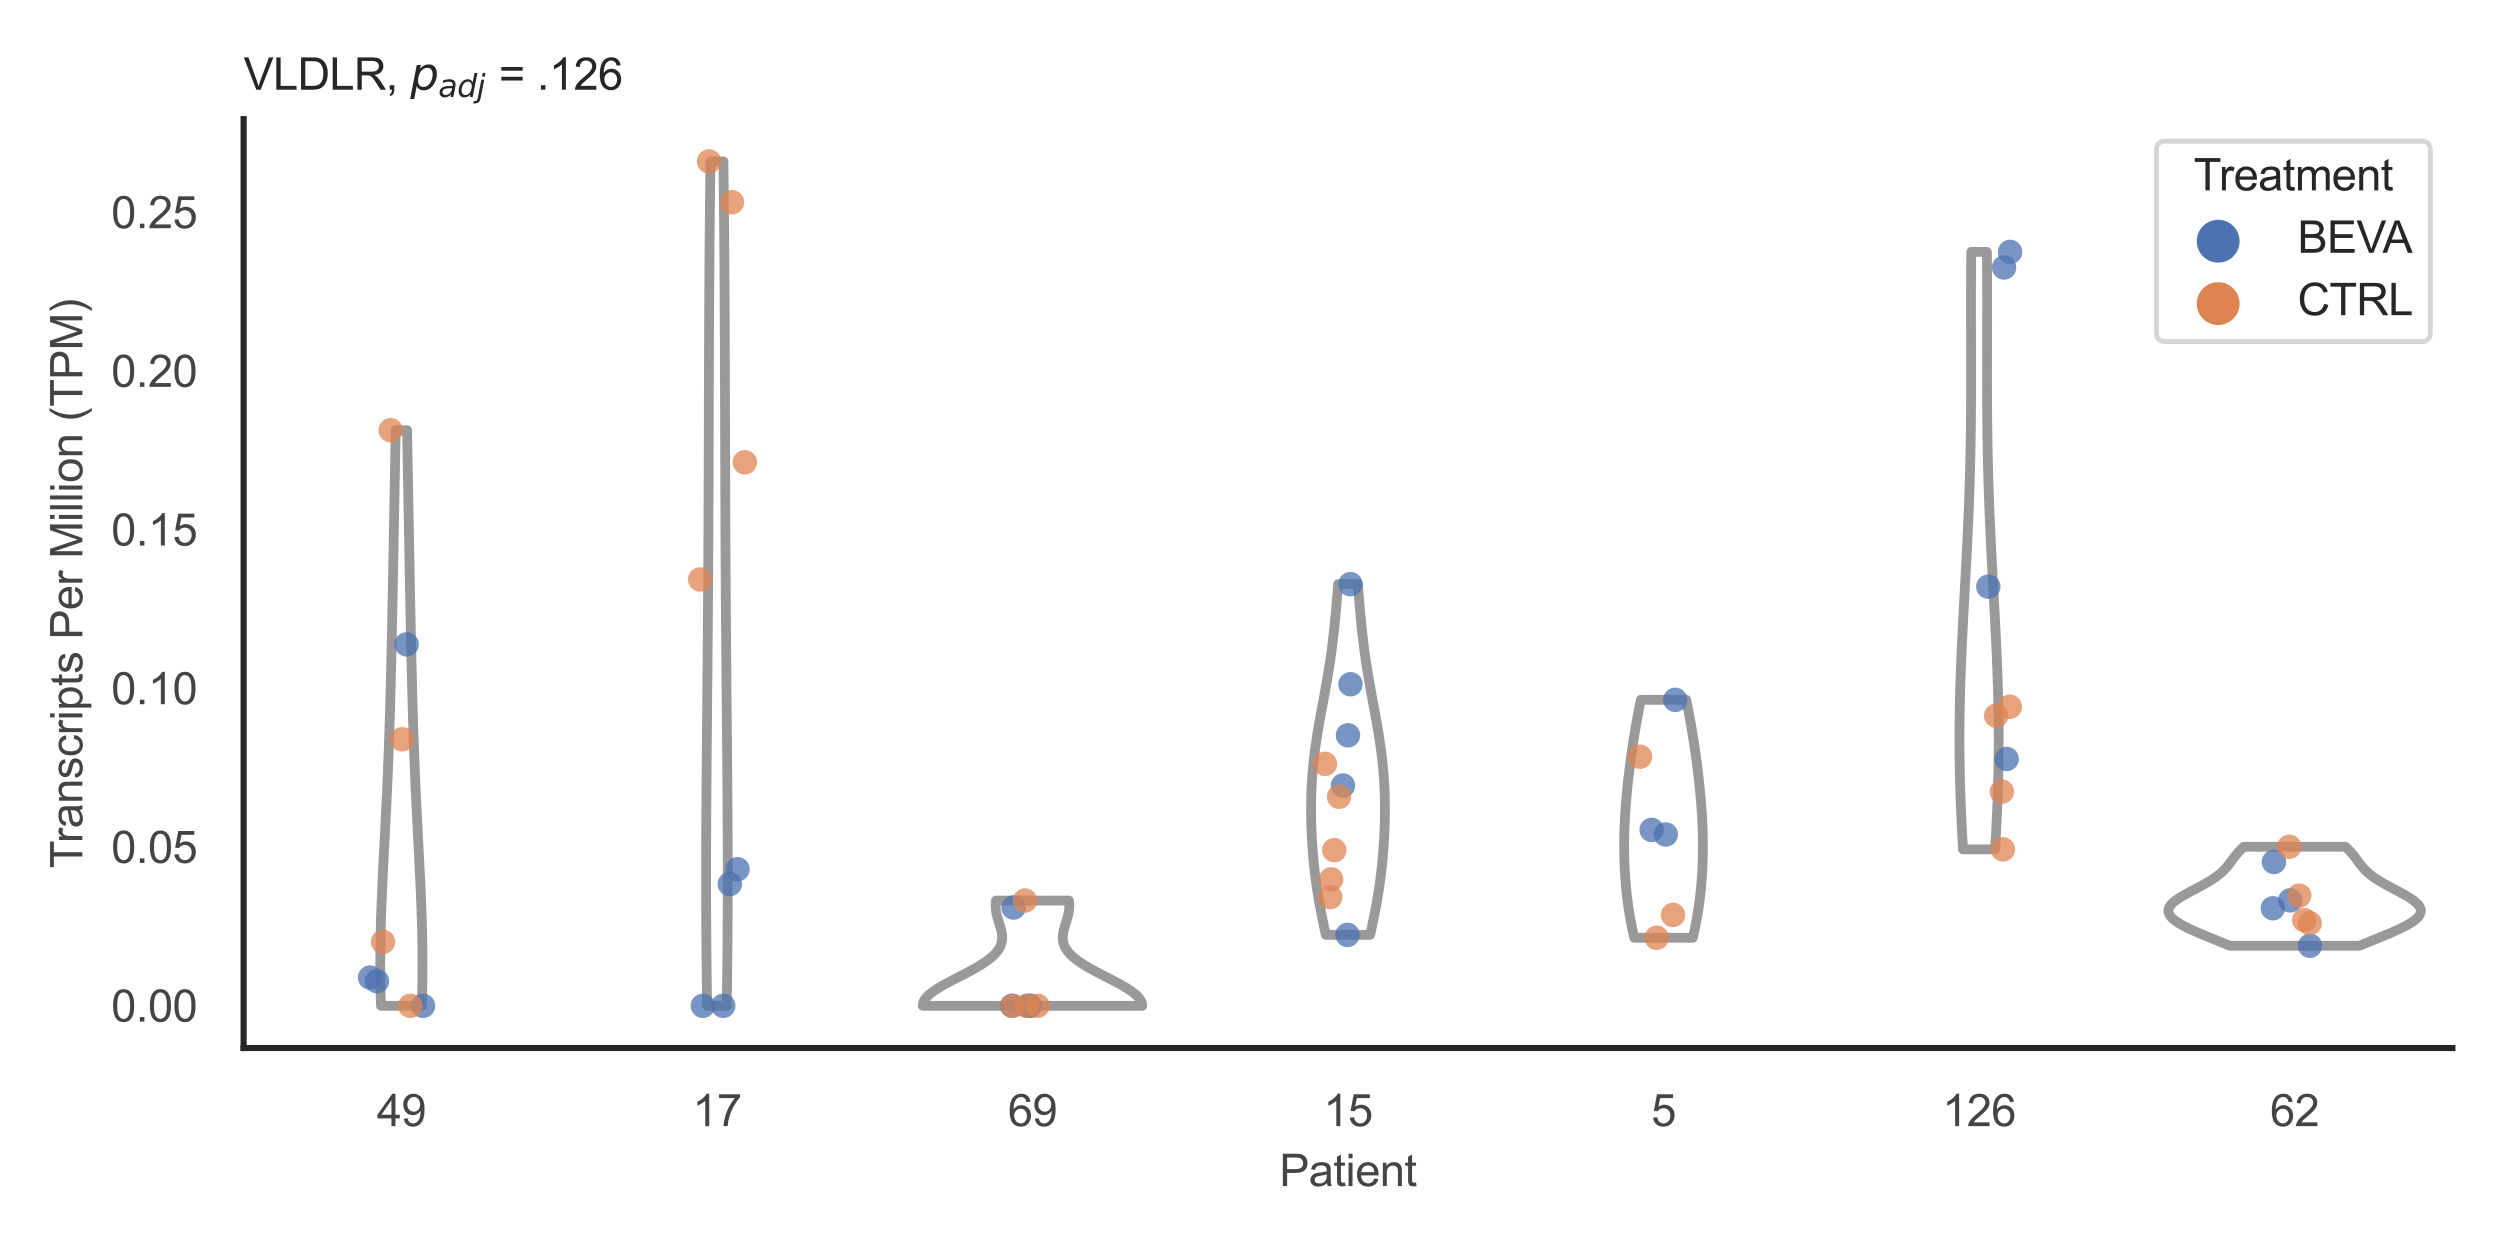 <?xml version="1.0" encoding="utf-8" standalone="no"?>
<!DOCTYPE svg PUBLIC "-//W3C//DTD SVG 1.1//EN"
  "http://www.w3.org/Graphics/SVG/1.1/DTD/svg11.dtd">
<svg xmlns:xlink="http://www.w3.org/1999/xlink" width="510.236pt" height="255.118pt" viewBox="0 0 510.236 255.118" xmlns="http://www.w3.org/2000/svg" version="1.1">
 <defs>
  <style type="text/css">*{stroke-linejoin: round; stroke-linecap: butt}</style>
 </defs>
 <g id="figure_1">
  <g id="patch_1">
   <path d="M 0 255.118 
L 510.236 255.118 
L 510.236 0 
L 0 0 
z
" style="fill: #ffffff"/>
  </g>
  <g id="axes_1">
   <g id="patch_2">
    <path d="M 49.72 213.898 
L 500.516 213.898 
L 500.516 24.32 
L 49.72 24.32 
z
" style="fill: #ffffff"/>
   </g>
   <g id="matplotlib.axis_1">
    <g id="xtick_1">
     <g id="text_1">
      <!-- 49 -->
      <g style="fill: #444444" transform="translate(76.915 229.84)scale(0.09 -0.09)">
       <defs>
        <path id="ArialMT-34" d="M 2069 0 
L 2069 1097 
L 81 1097 
L 81 1613 
L 2172 4581 
L 2631 4581 
L 2631 1613 
L 3250 1613 
L 3250 1097 
L 2631 1097 
L 2631 0 
L 2069 0 
z
M 2069 1613 
L 2069 3678 
L 634 1613 
L 2069 1613 
z
" transform="scale(0.016)"/>
        <path id="ArialMT-39" d="M 350 1059 
L 891 1109 
Q 959 728 1153 556 
Q 1347 384 1650 384 
Q 1909 384 2104 503 
Q 2300 622 2425 820 
Q 2550 1019 2634 1356 
Q 2719 1694 2719 2044 
Q 2719 2081 2716 2156 
Q 2547 1888 2255 1720 
Q 1963 1553 1622 1553 
Q 1053 1553 659 1965 
Q 266 2378 266 3053 
Q 266 3750 677 4175 
Q 1088 4600 1706 4600 
Q 2153 4600 2523 4359 
Q 2894 4119 3086 3673 
Q 3278 3228 3278 2384 
Q 3278 1506 3087 986 
Q 2897 466 2520 194 
Q 2144 -78 1638 -78 
Q 1100 -78 759 220 
Q 419 519 350 1059 
z
M 2653 3081 
Q 2653 3566 2395 3850 
Q 2138 4134 1775 4134 
Q 1400 4134 1122 3828 
Q 844 3522 844 3034 
Q 844 2597 1108 2323 
Q 1372 2050 1759 2050 
Q 2150 2050 2401 2323 
Q 2653 2597 2653 3081 
z
" transform="scale(0.016)"/>
       </defs>
       <use xlink:href="#ArialMT-34"/>
       <use xlink:href="#ArialMT-39" x="55.615"/>
      </g>
     </g>
    </g>
    <g id="xtick_2">
     <g id="text_2">
      <!-- 17 -->
      <g style="fill: #444444" transform="translate(141.314 229.84)scale(0.09 -0.09)">
       <defs>
        <path id="ArialMT-31" d="M 2384 0 
L 1822 0 
L 1822 3584 
Q 1619 3391 1289 3197 
Q 959 3003 697 2906 
L 697 3450 
Q 1169 3672 1522 3987 
Q 1875 4303 2022 4600 
L 2384 4600 
L 2384 0 
z
" transform="scale(0.016)"/>
        <path id="ArialMT-37" d="M 303 3981 
L 303 4522 
L 3269 4522 
L 3269 4084 
Q 2831 3619 2401 2847 
Q 1972 2075 1738 1259 
Q 1569 684 1522 0 
L 944 0 
Q 953 541 1156 1306 
Q 1359 2072 1739 2783 
Q 2119 3494 2547 3981 
L 303 3981 
z
" transform="scale(0.016)"/>
       </defs>
       <use xlink:href="#ArialMT-31"/>
       <use xlink:href="#ArialMT-37" x="55.615"/>
      </g>
     </g>
    </g>
    <g id="xtick_3">
     <g id="text_3">
      <!-- 69 -->
      <g style="fill: #444444" transform="translate(205.714 229.84)scale(0.09 -0.09)">
       <defs>
        <path id="ArialMT-36" d="M 3184 3459 
L 2625 3416 
Q 2550 3747 2413 3897 
Q 2184 4138 1850 4138 
Q 1581 4138 1378 3988 
Q 1113 3794 959 3422 
Q 806 3050 800 2363 
Q 1003 2672 1297 2822 
Q 1591 2972 1913 2972 
Q 2475 2972 2870 2558 
Q 3266 2144 3266 1488 
Q 3266 1056 3080 686 
Q 2894 316 2569 119 
Q 2244 -78 1831 -78 
Q 1128 -78 684 439 
Q 241 956 241 2144 
Q 241 3472 731 4075 
Q 1159 4600 1884 4600 
Q 2425 4600 2770 4297 
Q 3116 3994 3184 3459 
z
M 888 1484 
Q 888 1194 1011 928 
Q 1134 663 1356 523 
Q 1578 384 1822 384 
Q 2178 384 2434 671 
Q 2691 959 2691 1453 
Q 2691 1928 2437 2201 
Q 2184 2475 1800 2475 
Q 1419 2475 1153 2201 
Q 888 1928 888 1484 
z
" transform="scale(0.016)"/>
       </defs>
       <use xlink:href="#ArialMT-36"/>
       <use xlink:href="#ArialMT-39" x="55.615"/>
      </g>
     </g>
    </g>
    <g id="xtick_4">
     <g id="text_4">
      <!-- 15 -->
      <g style="fill: #444444" transform="translate(270.113 229.84)scale(0.09 -0.09)">
       <defs>
        <path id="ArialMT-35" d="M 266 1200 
L 856 1250 
Q 922 819 1161 601 
Q 1400 384 1738 384 
Q 2144 384 2425 690 
Q 2706 997 2706 1503 
Q 2706 1984 2436 2262 
Q 2166 2541 1728 2541 
Q 1456 2541 1237 2417 
Q 1019 2294 894 2097 
L 366 2166 
L 809 4519 
L 3088 4519 
L 3088 3981 
L 1259 3981 
L 1013 2750 
Q 1425 3038 1878 3038 
Q 2478 3038 2890 2622 
Q 3303 2206 3303 1553 
Q 3303 931 2941 478 
Q 2500 -78 1738 -78 
Q 1113 -78 717 272 
Q 322 622 266 1200 
z
" transform="scale(0.016)"/>
       </defs>
       <use xlink:href="#ArialMT-31"/>
       <use xlink:href="#ArialMT-35" x="55.615"/>
      </g>
     </g>
    </g>
    <g id="xtick_5">
     <g id="text_5">
      <!-- 5 -->
      <g style="fill: #444444" transform="translate(337.015 229.84)scale(0.09 -0.09)">
       <use xlink:href="#ArialMT-35"/>
      </g>
     </g>
    </g>
    <g id="xtick_6">
     <g id="text_6">
      <!-- 126 -->
      <g style="fill: #444444" transform="translate(396.41 229.84)scale(0.09 -0.09)">
       <defs>
        <path id="ArialMT-32" d="M 3222 541 
L 3222 0 
L 194 0 
Q 188 203 259 391 
Q 375 700 629 1000 
Q 884 1300 1366 1694 
Q 2113 2306 2375 2664 
Q 2638 3022 2638 3341 
Q 2638 3675 2398 3904 
Q 2159 4134 1775 4134 
Q 1369 4134 1125 3890 
Q 881 3647 878 3216 
L 300 3275 
Q 359 3922 746 4261 
Q 1134 4600 1788 4600 
Q 2447 4600 2831 4234 
Q 3216 3869 3216 3328 
Q 3216 3053 3103 2787 
Q 2991 2522 2730 2228 
Q 2469 1934 1863 1422 
Q 1356 997 1212 845 
Q 1069 694 975 541 
L 3222 541 
z
" transform="scale(0.016)"/>
       </defs>
       <use xlink:href="#ArialMT-31"/>
       <use xlink:href="#ArialMT-32" x="55.615"/>
       <use xlink:href="#ArialMT-36" x="111.23"/>
      </g>
     </g>
    </g>
    <g id="xtick_7">
     <g id="text_7">
      <!-- 62 -->
      <g style="fill: #444444" transform="translate(463.312 229.84)scale(0.09 -0.09)">
       <use xlink:href="#ArialMT-36"/>
       <use xlink:href="#ArialMT-32" x="55.615"/>
      </g>
     </g>
    </g>
    <g id="text_8">
     <!-- Patient -->
     <g style="fill: #444444" transform="translate(261.109 242.071)scale(0.09 -0.09)">
      <defs>
       <path id="ArialMT-50" d="M 494 0 
L 494 4581 
L 2222 4581 
Q 2678 4581 2919 4538 
Q 3256 4481 3484 4323 
Q 3713 4166 3852 3881 
Q 3991 3597 3991 3256 
Q 3991 2672 3619 2267 
Q 3247 1863 2275 1863 
L 1100 1863 
L 1100 0 
L 494 0 
z
M 1100 2403 
L 2284 2403 
Q 2872 2403 3119 2622 
Q 3366 2841 3366 3238 
Q 3366 3525 3220 3729 
Q 3075 3934 2838 4000 
Q 2684 4041 2272 4041 
L 1100 4041 
L 1100 2403 
z
" transform="scale(0.016)"/>
       <path id="ArialMT-61" d="M 2588 409 
Q 2275 144 1986 34 
Q 1697 -75 1366 -75 
Q 819 -75 525 192 
Q 231 459 231 875 
Q 231 1119 342 1320 
Q 453 1522 633 1644 
Q 813 1766 1038 1828 
Q 1203 1872 1538 1913 
Q 2219 1994 2541 2106 
Q 2544 2222 2544 2253 
Q 2544 2597 2384 2738 
Q 2169 2928 1744 2928 
Q 1347 2928 1158 2789 
Q 969 2650 878 2297 
L 328 2372 
Q 403 2725 575 2942 
Q 747 3159 1072 3276 
Q 1397 3394 1825 3394 
Q 2250 3394 2515 3294 
Q 2781 3194 2906 3042 
Q 3031 2891 3081 2659 
Q 3109 2516 3109 2141 
L 3109 1391 
Q 3109 606 3145 398 
Q 3181 191 3288 0 
L 2700 0 
Q 2613 175 2588 409 
z
M 2541 1666 
Q 2234 1541 1622 1453 
Q 1275 1403 1131 1340 
Q 988 1278 909 1158 
Q 831 1038 831 891 
Q 831 666 1001 516 
Q 1172 366 1500 366 
Q 1825 366 2078 508 
Q 2331 650 2450 897 
Q 2541 1088 2541 1459 
L 2541 1666 
z
" transform="scale(0.016)"/>
       <path id="ArialMT-74" d="M 1650 503 
L 1731 6 
Q 1494 -44 1306 -44 
Q 1000 -44 831 53 
Q 663 150 594 308 
Q 525 466 525 972 
L 525 2881 
L 113 2881 
L 113 3319 
L 525 3319 
L 525 4141 
L 1084 4478 
L 1084 3319 
L 1650 3319 
L 1650 2881 
L 1084 2881 
L 1084 941 
Q 1084 700 1114 631 
Q 1144 563 1211 522 
Q 1278 481 1403 481 
Q 1497 481 1650 503 
z
" transform="scale(0.016)"/>
       <path id="ArialMT-69" d="M 425 3934 
L 425 4581 
L 988 4581 
L 988 3934 
L 425 3934 
z
M 425 0 
L 425 3319 
L 988 3319 
L 988 0 
L 425 0 
z
" transform="scale(0.016)"/>
       <path id="ArialMT-65" d="M 2694 1069 
L 3275 997 
Q 3138 488 2766 206 
Q 2394 -75 1816 -75 
Q 1088 -75 661 373 
Q 234 822 234 1631 
Q 234 2469 665 2931 
Q 1097 3394 1784 3394 
Q 2450 3394 2872 2941 
Q 3294 2488 3294 1666 
Q 3294 1616 3291 1516 
L 816 1516 
Q 847 969 1125 678 
Q 1403 388 1819 388 
Q 2128 388 2347 550 
Q 2566 713 2694 1069 
z
M 847 1978 
L 2700 1978 
Q 2663 2397 2488 2606 
Q 2219 2931 1791 2931 
Q 1403 2931 1139 2672 
Q 875 2413 847 1978 
z
" transform="scale(0.016)"/>
       <path id="ArialMT-6e" d="M 422 0 
L 422 3319 
L 928 3319 
L 928 2847 
Q 1294 3394 1984 3394 
Q 2284 3394 2536 3286 
Q 2788 3178 2913 3003 
Q 3038 2828 3088 2588 
Q 3119 2431 3119 2041 
L 3119 0 
L 2556 0 
L 2556 2019 
Q 2556 2363 2490 2533 
Q 2425 2703 2258 2804 
Q 2091 2906 1866 2906 
Q 1506 2906 1245 2678 
Q 984 2450 984 1813 
L 984 0 
L 422 0 
z
" transform="scale(0.016)"/>
      </defs>
      <use xlink:href="#ArialMT-50"/>
      <use xlink:href="#ArialMT-61" x="66.699"/>
      <use xlink:href="#ArialMT-74" x="122.314"/>
      <use xlink:href="#ArialMT-69" x="150.098"/>
      <use xlink:href="#ArialMT-65" x="172.314"/>
      <use xlink:href="#ArialMT-6e" x="227.93"/>
      <use xlink:href="#ArialMT-74" x="283.545"/>
     </g>
    </g>
   </g>
   <g id="matplotlib.axis_2">
    <g id="ytick_1">
     <g id="text_9">
      <!-- 0.00 -->
      <g style="fill: #444444" transform="translate(22.705 208.502)scale(0.09 -0.09)">
       <defs>
        <path id="ArialMT-30" d="M 266 2259 
Q 266 3072 433 3567 
Q 600 4063 929 4331 
Q 1259 4600 1759 4600 
Q 2128 4600 2406 4451 
Q 2684 4303 2865 4023 
Q 3047 3744 3150 3342 
Q 3253 2941 3253 2259 
Q 3253 1453 3087 958 
Q 2922 463 2592 192 
Q 2263 -78 1759 -78 
Q 1097 -78 719 397 
Q 266 969 266 2259 
z
M 844 2259 
Q 844 1131 1108 757 
Q 1372 384 1759 384 
Q 2147 384 2411 759 
Q 2675 1134 2675 2259 
Q 2675 3391 2411 3762 
Q 2147 4134 1753 4134 
Q 1366 4134 1134 3806 
Q 844 3388 844 2259 
z
" transform="scale(0.016)"/>
        <path id="ArialMT-2e" d="M 581 0 
L 581 641 
L 1222 641 
L 1222 0 
L 581 0 
z
" transform="scale(0.016)"/>
       </defs>
       <use xlink:href="#ArialMT-30"/>
       <use xlink:href="#ArialMT-2e" x="55.615"/>
       <use xlink:href="#ArialMT-30" x="83.398"/>
       <use xlink:href="#ArialMT-30" x="139.014"/>
      </g>
     </g>
    </g>
    <g id="ytick_2">
     <g id="text_10">
      <!-- 0.05 -->
      <g style="fill: #444444" transform="translate(22.705 176.116)scale(0.09 -0.09)">
       <use xlink:href="#ArialMT-30"/>
       <use xlink:href="#ArialMT-2e" x="55.615"/>
       <use xlink:href="#ArialMT-30" x="83.398"/>
       <use xlink:href="#ArialMT-35" x="139.014"/>
      </g>
     </g>
    </g>
    <g id="ytick_3">
     <g id="text_11">
      <!-- 0.10 -->
      <g style="fill: #444444" transform="translate(22.705 143.729)scale(0.09 -0.09)">
       <use xlink:href="#ArialMT-30"/>
       <use xlink:href="#ArialMT-2e" x="55.615"/>
       <use xlink:href="#ArialMT-31" x="83.398"/>
       <use xlink:href="#ArialMT-30" x="139.014"/>
      </g>
     </g>
    </g>
    <g id="ytick_4">
     <g id="text_12">
      <!-- 0.15 -->
      <g style="fill: #444444" transform="translate(22.705 111.343)scale(0.09 -0.09)">
       <use xlink:href="#ArialMT-30"/>
       <use xlink:href="#ArialMT-2e" x="55.615"/>
       <use xlink:href="#ArialMT-31" x="83.398"/>
       <use xlink:href="#ArialMT-35" x="139.014"/>
      </g>
     </g>
    </g>
    <g id="ytick_5">
     <g id="text_13">
      <!-- 0.20 -->
      <g style="fill: #444444" transform="translate(22.705 78.957)scale(0.09 -0.09)">
       <use xlink:href="#ArialMT-30"/>
       <use xlink:href="#ArialMT-2e" x="55.615"/>
       <use xlink:href="#ArialMT-32" x="83.398"/>
       <use xlink:href="#ArialMT-30" x="139.014"/>
      </g>
     </g>
    </g>
    <g id="ytick_6">
     <g id="text_14">
      <!-- 0.25 -->
      <g style="fill: #444444" transform="translate(22.705 46.571)scale(0.09 -0.09)">
       <use xlink:href="#ArialMT-30"/>
       <use xlink:href="#ArialMT-2e" x="55.615"/>
       <use xlink:href="#ArialMT-32" x="83.398"/>
       <use xlink:href="#ArialMT-35" x="139.014"/>
      </g>
     </g>
    </g>
    <g id="text_15">
     <!-- Transcripts Per Million (TPM) -->
     <g style="fill: #444444" transform="translate(16.811 177.194)rotate(-90)scale(0.09 -0.09)">
      <defs>
       <path id="ArialMT-54" d="M 1659 0 
L 1659 4041 
L 150 4041 
L 150 4581 
L 3781 4581 
L 3781 4041 
L 2266 4041 
L 2266 0 
L 1659 0 
z
" transform="scale(0.016)"/>
       <path id="ArialMT-72" d="M 416 0 
L 416 3319 
L 922 3319 
L 922 2816 
Q 1116 3169 1280 3281 
Q 1444 3394 1641 3394 
Q 1925 3394 2219 3213 
L 2025 2691 
Q 1819 2813 1613 2813 
Q 1428 2813 1281 2702 
Q 1134 2591 1072 2394 
Q 978 2094 978 1738 
L 978 0 
L 416 0 
z
" transform="scale(0.016)"/>
       <path id="ArialMT-73" d="M 197 991 
L 753 1078 
Q 800 744 1014 566 
Q 1228 388 1613 388 
Q 2000 388 2187 545 
Q 2375 703 2375 916 
Q 2375 1106 2209 1216 
Q 2094 1291 1634 1406 
Q 1016 1563 777 1677 
Q 538 1791 414 1992 
Q 291 2194 291 2438 
Q 291 2659 392 2848 
Q 494 3038 669 3163 
Q 800 3259 1026 3326 
Q 1253 3394 1513 3394 
Q 1903 3394 2198 3281 
Q 2494 3169 2634 2976 
Q 2775 2784 2828 2463 
L 2278 2388 
Q 2241 2644 2061 2787 
Q 1881 2931 1553 2931 
Q 1166 2931 1000 2803 
Q 834 2675 834 2503 
Q 834 2394 903 2306 
Q 972 2216 1119 2156 
Q 1203 2125 1616 2013 
Q 2213 1853 2448 1751 
Q 2684 1650 2818 1456 
Q 2953 1263 2953 975 
Q 2953 694 2789 445 
Q 2625 197 2315 61 
Q 2006 -75 1616 -75 
Q 969 -75 630 194 
Q 291 463 197 991 
z
" transform="scale(0.016)"/>
       <path id="ArialMT-63" d="M 2588 1216 
L 3141 1144 
Q 3050 572 2676 248 
Q 2303 -75 1759 -75 
Q 1078 -75 664 370 
Q 250 816 250 1647 
Q 250 2184 428 2587 
Q 606 2991 970 3192 
Q 1334 3394 1763 3394 
Q 2303 3394 2647 3120 
Q 2991 2847 3088 2344 
L 2541 2259 
Q 2463 2594 2264 2762 
Q 2066 2931 1784 2931 
Q 1359 2931 1093 2626 
Q 828 2322 828 1663 
Q 828 994 1084 691 
Q 1341 388 1753 388 
Q 2084 388 2306 591 
Q 2528 794 2588 1216 
z
" transform="scale(0.016)"/>
       <path id="ArialMT-70" d="M 422 -1272 
L 422 3319 
L 934 3319 
L 934 2888 
Q 1116 3141 1344 3267 
Q 1572 3394 1897 3394 
Q 2322 3394 2647 3175 
Q 2972 2956 3137 2557 
Q 3303 2159 3303 1684 
Q 3303 1175 3120 767 
Q 2938 359 2589 142 
Q 2241 -75 1856 -75 
Q 1575 -75 1351 44 
Q 1128 163 984 344 
L 984 -1272 
L 422 -1272 
z
M 931 1641 
Q 931 1000 1190 694 
Q 1450 388 1819 388 
Q 2194 388 2461 705 
Q 2728 1022 2728 1688 
Q 2728 2322 2467 2637 
Q 2206 2953 1844 2953 
Q 1484 2953 1207 2617 
Q 931 2281 931 1641 
z
" transform="scale(0.016)"/>
       <path id="ArialMT-20" transform="scale(0.016)"/>
       <path id="ArialMT-4d" d="M 475 0 
L 475 4581 
L 1388 4581 
L 2472 1338 
Q 2622 884 2691 659 
Q 2769 909 2934 1394 
L 4031 4581 
L 4847 4581 
L 4847 0 
L 4263 0 
L 4263 3834 
L 2931 0 
L 2384 0 
L 1059 3900 
L 1059 0 
L 475 0 
z
" transform="scale(0.016)"/>
       <path id="ArialMT-6c" d="M 409 0 
L 409 4581 
L 972 4581 
L 972 0 
L 409 0 
z
" transform="scale(0.016)"/>
       <path id="ArialMT-6f" d="M 213 1659 
Q 213 2581 725 3025 
Q 1153 3394 1769 3394 
Q 2453 3394 2887 2945 
Q 3322 2497 3322 1706 
Q 3322 1066 3130 698 
Q 2938 331 2570 128 
Q 2203 -75 1769 -75 
Q 1072 -75 642 372 
Q 213 819 213 1659 
z
M 791 1659 
Q 791 1022 1069 705 
Q 1347 388 1769 388 
Q 2188 388 2466 706 
Q 2744 1025 2744 1678 
Q 2744 2294 2464 2611 
Q 2184 2928 1769 2928 
Q 1347 2928 1069 2612 
Q 791 2297 791 1659 
z
" transform="scale(0.016)"/>
       <path id="ArialMT-28" d="M 1497 -1347 
Q 1031 -759 709 28 
Q 388 816 388 1659 
Q 388 2403 628 3084 
Q 909 3875 1497 4659 
L 1900 4659 
Q 1522 4009 1400 3731 
Q 1209 3300 1100 2831 
Q 966 2247 966 1656 
Q 966 153 1900 -1347 
L 1497 -1347 
z
" transform="scale(0.016)"/>
       <path id="ArialMT-29" d="M 791 -1347 
L 388 -1347 
Q 1322 153 1322 1656 
Q 1322 2244 1188 2822 
Q 1081 3291 891 3722 
Q 769 4003 388 4659 
L 791 4659 
Q 1378 3875 1659 3084 
Q 1900 2403 1900 1659 
Q 1900 816 1576 28 
Q 1253 -759 791 -1347 
z
" transform="scale(0.016)"/>
      </defs>
      <use xlink:href="#ArialMT-54"/>
      <use xlink:href="#ArialMT-72" x="57.334"/>
      <use xlink:href="#ArialMT-61" x="90.635"/>
      <use xlink:href="#ArialMT-6e" x="146.25"/>
      <use xlink:href="#ArialMT-73" x="201.865"/>
      <use xlink:href="#ArialMT-63" x="251.865"/>
      <use xlink:href="#ArialMT-72" x="301.865"/>
      <use xlink:href="#ArialMT-69" x="335.166"/>
      <use xlink:href="#ArialMT-70" x="357.383"/>
      <use xlink:href="#ArialMT-74" x="412.998"/>
      <use xlink:href="#ArialMT-73" x="440.781"/>
      <use xlink:href="#ArialMT-20" x="490.781"/>
      <use xlink:href="#ArialMT-50" x="518.564"/>
      <use xlink:href="#ArialMT-65" x="585.264"/>
      <use xlink:href="#ArialMT-72" x="640.879"/>
      <use xlink:href="#ArialMT-20" x="674.18"/>
      <use xlink:href="#ArialMT-4d" x="701.963"/>
      <use xlink:href="#ArialMT-69" x="785.264"/>
      <use xlink:href="#ArialMT-6c" x="807.48"/>
      <use xlink:href="#ArialMT-6c" x="829.697"/>
      <use xlink:href="#ArialMT-69" x="851.914"/>
      <use xlink:href="#ArialMT-6f" x="874.131"/>
      <use xlink:href="#ArialMT-6e" x="929.746"/>
      <use xlink:href="#ArialMT-20" x="985.361"/>
      <use xlink:href="#ArialMT-28" x="1013.145"/>
      <use xlink:href="#ArialMT-54" x="1046.445"/>
      <use xlink:href="#ArialMT-50" x="1107.529"/>
      <use xlink:href="#ArialMT-4d" x="1174.229"/>
      <use xlink:href="#ArialMT-29" x="1257.529"/>
     </g>
    </g>
   </g>
   <g id="PolyCollection_1">
    <defs>
     <path id="m9f12b219a9" d="M 86.085 -49.837 
L 77.755 -49.837 
L 77.717 -51.024 
L 77.685 -52.211 
L 77.659 -53.397 
L 77.638 -54.584 
L 77.624 -55.77 
L 77.614 -56.957 
L 77.611 -58.144 
L 77.612 -59.33 
L 77.619 -60.517 
L 77.632 -61.704 
L 77.649 -62.89 
L 77.671 -64.077 
L 77.698 -65.264 
L 77.729 -66.45 
L 77.764 -67.637 
L 77.803 -68.824 
L 77.845 -70.01 
L 77.891 -71.197 
L 77.94 -72.384 
L 77.991 -73.57 
L 78.045 -74.757 
L 78.101 -75.944 
L 78.158 -77.13 
L 78.217 -78.317 
L 78.276 -79.504 
L 78.337 -80.69 
L 78.398 -81.877 
L 78.46 -83.064 
L 78.521 -84.25 
L 78.583 -85.437 
L 78.644 -86.624 
L 78.704 -87.81 
L 78.764 -88.997 
L 78.822 -90.184 
L 78.88 -91.37 
L 78.936 -92.557 
L 78.991 -93.744 
L 79.045 -94.93 
L 79.097 -96.117 
L 79.148 -97.304 
L 79.197 -98.49 
L 79.244 -99.677 
L 79.29 -100.864 
L 79.335 -102.05 
L 79.378 -103.237 
L 79.42 -104.424 
L 79.46 -105.61 
L 79.498 -106.797 
L 79.536 -107.984 
L 79.572 -109.17 
L 79.607 -110.357 
L 79.64 -111.544 
L 79.673 -112.73 
L 79.705 -113.917 
L 79.736 -115.103 
L 79.765 -116.29 
L 79.795 -117.477 
L 79.823 -118.663 
L 79.851 -119.85 
L 79.878 -121.037 
L 79.904 -122.223 
L 79.931 -123.41 
L 79.956 -124.597 
L 79.981 -125.783 
L 80.006 -126.97 
L 80.031 -128.157 
L 80.055 -129.343 
L 80.079 -130.53 
L 80.102 -131.717 
L 80.126 -132.903 
L 80.149 -134.09 
L 80.172 -135.277 
L 80.194 -136.463 
L 80.217 -137.65 
L 80.239 -138.837 
L 80.261 -140.023 
L 80.283 -141.21 
L 80.305 -142.397 
L 80.327 -143.583 
L 80.348 -144.77 
L 80.37 -145.957 
L 80.391 -147.143 
L 80.413 -148.33 
L 80.434 -149.517 
L 80.455 -150.703 
L 80.476 -151.89 
L 80.498 -153.077 
L 80.519 -154.263 
L 80.54 -155.45 
L 80.562 -156.637 
L 80.583 -157.823 
L 80.605 -159.01 
L 80.627 -160.197 
L 80.649 -161.383 
L 80.671 -162.57 
L 80.693 -163.757 
L 80.716 -164.943 
L 80.739 -166.13 
L 80.762 -167.317 
L 83.078 -167.317 
L 83.078 -167.317 
L 83.101 -166.13 
L 83.124 -164.943 
L 83.146 -163.757 
L 83.169 -162.57 
L 83.191 -161.383 
L 83.213 -160.197 
L 83.235 -159.01 
L 83.256 -157.823 
L 83.278 -156.637 
L 83.299 -155.45 
L 83.321 -154.263 
L 83.342 -153.077 
L 83.363 -151.89 
L 83.384 -150.703 
L 83.406 -149.517 
L 83.427 -148.33 
L 83.448 -147.143 
L 83.469 -145.957 
L 83.491 -144.77 
L 83.513 -143.583 
L 83.534 -142.397 
L 83.556 -141.21 
L 83.578 -140.023 
L 83.6 -138.837 
L 83.623 -137.65 
L 83.645 -136.463 
L 83.668 -135.277 
L 83.691 -134.09 
L 83.714 -132.903 
L 83.737 -131.717 
L 83.761 -130.53 
L 83.785 -129.343 
L 83.809 -128.157 
L 83.833 -126.97 
L 83.858 -125.783 
L 83.883 -124.597 
L 83.909 -123.41 
L 83.935 -122.223 
L 83.962 -121.037 
L 83.989 -119.85 
L 84.017 -118.663 
L 84.045 -117.477 
L 84.074 -116.29 
L 84.104 -115.103 
L 84.135 -113.917 
L 84.166 -112.73 
L 84.199 -111.544 
L 84.233 -110.357 
L 84.268 -109.17 
L 84.304 -107.984 
L 84.341 -106.797 
L 84.38 -105.61 
L 84.42 -104.424 
L 84.461 -103.237 
L 84.504 -102.05 
L 84.549 -100.864 
L 84.595 -99.677 
L 84.643 -98.49 
L 84.692 -97.304 
L 84.742 -96.117 
L 84.795 -94.93 
L 84.848 -93.744 
L 84.903 -92.557 
L 84.96 -91.37 
L 85.017 -90.184 
L 85.076 -88.997 
L 85.135 -87.81 
L 85.196 -86.624 
L 85.257 -85.437 
L 85.318 -84.25 
L 85.38 -83.064 
L 85.441 -81.877 
L 85.502 -80.69 
L 85.563 -79.504 
L 85.623 -78.317 
L 85.682 -77.13 
L 85.739 -75.944 
L 85.795 -74.757 
L 85.848 -73.57 
L 85.9 -72.384 
L 85.948 -71.197 
L 85.994 -70.01 
L 86.036 -68.824 
L 86.075 -67.637 
L 86.111 -66.45 
L 86.142 -65.264 
L 86.168 -64.077 
L 86.19 -62.89 
L 86.208 -61.704 
L 86.22 -60.517 
L 86.227 -59.33 
L 86.229 -58.144 
L 86.225 -56.957 
L 86.216 -55.77 
L 86.201 -54.584 
L 86.18 -53.397 
L 86.154 -52.211 
L 86.122 -51.024 
L 86.085 -49.837 
z
" style="stroke: #999999; stroke-width: 2"/>
    </defs>
    <g clip-path="url(#pb5d8a54e6e)">
     <use xlink:href="#m9f12b219a9" x="0" y="255.118" style="fill: #ffffff; stroke: #999999; stroke-width: 2"/>
    </g>
   </g>
   <g id="PolyCollection_2">
    <defs>
     <path id="md9fc476d78" d="M 148.321 -49.837 
L 144.317 -49.837 
L 144.29 -51.578 
L 144.266 -53.319 
L 144.243 -55.06 
L 144.222 -56.801 
L 144.202 -58.541 
L 144.185 -60.282 
L 144.169 -62.023 
L 144.156 -63.764 
L 144.144 -65.505 
L 144.134 -67.246 
L 144.126 -68.986 
L 144.12 -70.727 
L 144.116 -72.468 
L 144.113 -74.209 
L 144.112 -75.95 
L 144.112 -77.691 
L 144.115 -79.432 
L 144.118 -81.172 
L 144.123 -82.913 
L 144.129 -84.654 
L 144.137 -86.395 
L 144.146 -88.136 
L 144.155 -89.877 
L 144.166 -91.617 
L 144.178 -93.358 
L 144.19 -95.099 
L 144.204 -96.84 
L 144.217 -98.581 
L 144.232 -100.322 
L 144.246 -102.063 
L 144.262 -103.803 
L 144.277 -105.544 
L 144.293 -107.285 
L 144.308 -109.026 
L 144.324 -110.767 
L 144.34 -112.508 
L 144.355 -114.248 
L 144.371 -115.989 
L 144.386 -117.73 
L 144.401 -119.471 
L 144.416 -121.212 
L 144.43 -122.953 
L 144.444 -124.694 
L 144.458 -126.434 
L 144.471 -128.175 
L 144.484 -129.916 
L 144.496 -131.657 
L 144.508 -133.398 
L 144.519 -135.139 
L 144.53 -136.879 
L 144.54 -138.62 
L 144.55 -140.361 
L 144.559 -142.102 
L 144.568 -143.843 
L 144.576 -145.584 
L 144.584 -147.325 
L 144.592 -149.065 
L 144.599 -150.806 
L 144.605 -152.547 
L 144.612 -154.288 
L 144.618 -156.029 
L 144.624 -157.77 
L 144.629 -159.51 
L 144.634 -161.251 
L 144.64 -162.992 
L 144.645 -164.733 
L 144.649 -166.474 
L 144.654 -168.215 
L 144.659 -169.956 
L 144.664 -171.696 
L 144.669 -173.437 
L 144.674 -175.178 
L 144.68 -176.919 
L 144.685 -178.66 
L 144.691 -180.401 
L 144.697 -182.141 
L 144.703 -183.882 
L 144.71 -185.623 
L 144.717 -187.364 
L 144.725 -189.105 
L 144.733 -190.846 
L 144.741 -192.587 
L 144.751 -194.327 
L 144.761 -196.068 
L 144.771 -197.809 
L 144.782 -199.55 
L 144.794 -201.291 
L 144.806 -203.032 
L 144.82 -204.772 
L 144.834 -206.513 
L 144.848 -208.254 
L 144.864 -209.995 
L 144.88 -211.736 
L 144.897 -213.477 
L 144.915 -215.218 
L 144.934 -216.958 
L 144.953 -218.699 
L 144.974 -220.44 
L 144.995 -222.181 
L 147.644 -222.181 
L 147.644 -222.181 
L 147.665 -220.44 
L 147.685 -218.699 
L 147.705 -216.958 
L 147.723 -215.218 
L 147.741 -213.477 
L 147.758 -211.736 
L 147.775 -209.995 
L 147.79 -208.254 
L 147.805 -206.513 
L 147.819 -204.772 
L 147.832 -203.032 
L 147.845 -201.291 
L 147.856 -199.55 
L 147.867 -197.809 
L 147.878 -196.068 
L 147.888 -194.327 
L 147.897 -192.587 
L 147.906 -190.846 
L 147.914 -189.105 
L 147.921 -187.364 
L 147.928 -185.623 
L 147.935 -183.882 
L 147.942 -182.141 
L 147.948 -180.401 
L 147.953 -178.66 
L 147.959 -176.919 
L 147.964 -175.178 
L 147.969 -173.437 
L 147.974 -171.696 
L 147.979 -169.956 
L 147.984 -168.215 
L 147.989 -166.474 
L 147.994 -164.733 
L 147.999 -162.992 
L 148.004 -161.251 
L 148.009 -159.51 
L 148.015 -157.77 
L 148.021 -156.029 
L 148.027 -154.288 
L 148.033 -152.547 
L 148.04 -150.806 
L 148.047 -149.065 
L 148.054 -147.325 
L 148.062 -145.584 
L 148.07 -143.843 
L 148.079 -142.102 
L 148.088 -140.361 
L 148.098 -138.62 
L 148.108 -136.879 
L 148.119 -135.139 
L 148.13 -133.398 
L 148.142 -131.657 
L 148.154 -129.916 
L 148.167 -128.175 
L 148.18 -126.434 
L 148.194 -124.694 
L 148.208 -122.953 
L 148.222 -121.212 
L 148.237 -119.471 
L 148.252 -117.73 
L 148.267 -115.989 
L 148.283 -114.248 
L 148.299 -112.508 
L 148.314 -110.767 
L 148.33 -109.026 
L 148.346 -107.285 
L 148.361 -105.544 
L 148.377 -103.803 
L 148.392 -102.063 
L 148.407 -100.322 
L 148.421 -98.581 
L 148.435 -96.84 
L 148.448 -95.099 
L 148.46 -93.358 
L 148.472 -91.617 
L 148.483 -89.877 
L 148.493 -88.136 
L 148.501 -86.395 
L 148.509 -84.654 
L 148.515 -82.913 
L 148.52 -81.172 
L 148.524 -79.432 
L 148.526 -77.691 
L 148.527 -75.95 
L 148.525 -74.209 
L 148.523 -72.468 
L 148.518 -70.727 
L 148.512 -68.986 
L 148.504 -67.246 
L 148.494 -65.505 
L 148.483 -63.764 
L 148.469 -62.023 
L 148.453 -60.282 
L 148.436 -58.541 
L 148.417 -56.801 
L 148.396 -55.06 
L 148.373 -53.319 
L 148.348 -51.578 
L 148.321 -49.837 
z
" style="stroke: #999999; stroke-width: 2"/>
    </defs>
    <g clip-path="url(#pb5d8a54e6e)">
     <use xlink:href="#md9fc476d78" x="0" y="255.118" style="fill: #ffffff; stroke: #999999; stroke-width: 2"/>
    </g>
   </g>
   <g id="PolyCollection_3">
    <defs>
     <path id="mf8db6e81ac" d="M 233.115 -49.837 
L 188.322 -49.837 
L 188.331 -50.054 
L 188.365 -50.271 
L 188.424 -50.488 
L 188.508 -50.705 
L 188.618 -50.922 
L 188.751 -51.139 
L 188.909 -51.356 
L 189.09 -51.573 
L 189.293 -51.79 
L 189.518 -52.007 
L 189.764 -52.224 
L 190.029 -52.441 
L 190.314 -52.658 
L 190.617 -52.875 
L 190.936 -53.092 
L 191.271 -53.309 
L 191.62 -53.526 
L 191.983 -53.743 
L 192.357 -53.96 
L 192.742 -54.177 
L 193.136 -54.394 
L 193.539 -54.611 
L 193.948 -54.828 
L 194.362 -55.045 
L 194.78 -55.262 
L 195.2 -55.479 
L 195.623 -55.696 
L 196.045 -55.913 
L 196.466 -56.13 
L 196.884 -56.347 
L 197.299 -56.564 
L 197.709 -56.781 
L 198.113 -56.998 
L 198.511 -57.215 
L 198.9 -57.432 
L 199.281 -57.649 
L 199.652 -57.866 
L 200.013 -58.083 
L 200.362 -58.3 
L 200.699 -58.517 
L 201.024 -58.734 
L 201.336 -58.951 
L 201.634 -59.168 
L 201.917 -59.385 
L 202.187 -59.602 
L 202.441 -59.819 
L 202.681 -60.036 
L 202.906 -60.253 
L 203.115 -60.471 
L 203.309 -60.688 
L 203.488 -60.905 
L 203.651 -61.122 
L 203.8 -61.339 
L 203.933 -61.556 
L 204.052 -61.773 
L 204.157 -61.99 
L 204.248 -62.207 
L 204.325 -62.424 
L 204.389 -62.641 
L 204.441 -62.858 
L 204.48 -63.075 
L 204.508 -63.292 
L 204.524 -63.509 
L 204.53 -63.726 
L 204.527 -63.943 
L 204.514 -64.16 
L 204.492 -64.377 
L 204.463 -64.594 
L 204.427 -64.811 
L 204.384 -65.028 
L 204.336 -65.245 
L 204.283 -65.462 
L 204.225 -65.679 
L 204.164 -65.896 
L 204.101 -66.113 
L 204.035 -66.33 
L 203.968 -66.547 
L 203.9 -66.764 
L 203.832 -66.981 
L 203.765 -67.198 
L 203.698 -67.415 
L 203.634 -67.632 
L 203.573 -67.849 
L 203.514 -68.066 
L 203.459 -68.283 
L 203.408 -68.5 
L 203.362 -68.717 
L 203.32 -68.934 
L 203.284 -69.151 
L 203.254 -69.368 
L 203.23 -69.585 
L 203.212 -69.802 
L 203.201 -70.019 
L 203.197 -70.236 
L 203.2 -70.453 
L 203.21 -70.67 
L 203.228 -70.887 
L 203.253 -71.104 
L 203.286 -71.321 
L 218.152 -71.321 
L 218.152 -71.321 
L 218.184 -71.104 
L 218.209 -70.887 
L 218.227 -70.67 
L 218.237 -70.453 
L 218.24 -70.236 
L 218.236 -70.019 
L 218.225 -69.802 
L 218.208 -69.585 
L 218.183 -69.368 
L 218.153 -69.151 
L 218.117 -68.934 
L 218.076 -68.717 
L 218.029 -68.5 
L 217.978 -68.283 
L 217.923 -68.066 
L 217.865 -67.849 
L 217.803 -67.632 
L 217.739 -67.415 
L 217.673 -67.198 
L 217.605 -66.981 
L 217.538 -66.764 
L 217.47 -66.547 
L 217.402 -66.33 
L 217.337 -66.113 
L 217.273 -65.896 
L 217.212 -65.679 
L 217.154 -65.462 
L 217.101 -65.245 
L 217.053 -65.028 
L 217.01 -64.811 
L 216.974 -64.594 
L 216.945 -64.377 
L 216.924 -64.16 
L 216.911 -63.943 
L 216.907 -63.726 
L 216.913 -63.509 
L 216.93 -63.292 
L 216.957 -63.075 
L 216.997 -62.858 
L 217.048 -62.641 
L 217.112 -62.424 
L 217.189 -62.207 
L 217.28 -61.99 
L 217.385 -61.773 
L 217.504 -61.556 
L 217.638 -61.339 
L 217.786 -61.122 
L 217.95 -60.905 
L 218.128 -60.688 
L 218.322 -60.471 
L 218.532 -60.253 
L 218.756 -60.036 
L 218.996 -59.819 
L 219.251 -59.602 
L 219.52 -59.385 
L 219.804 -59.168 
L 220.102 -58.951 
L 220.413 -58.734 
L 220.738 -58.517 
L 221.075 -58.3 
L 221.425 -58.083 
L 221.785 -57.866 
L 222.156 -57.649 
L 222.537 -57.432 
L 222.927 -57.215 
L 223.324 -56.998 
L 223.728 -56.781 
L 224.138 -56.564 
L 224.553 -56.347 
L 224.972 -56.13 
L 225.393 -55.913 
L 225.815 -55.696 
L 226.237 -55.479 
L 226.658 -55.262 
L 227.076 -55.045 
L 227.49 -54.828 
L 227.899 -54.611 
L 228.301 -54.394 
L 228.695 -54.177 
L 229.08 -53.96 
L 229.454 -53.743 
L 229.817 -53.526 
L 230.166 -53.309 
L 230.501 -53.092 
L 230.821 -52.875 
L 231.123 -52.658 
L 231.408 -52.441 
L 231.674 -52.224 
L 231.919 -52.007 
L 232.144 -51.79 
L 232.348 -51.573 
L 232.528 -51.356 
L 232.686 -51.139 
L 232.82 -50.922 
L 232.929 -50.705 
L 233.013 -50.488 
L 233.073 -50.271 
L 233.107 -50.054 
L 233.115 -49.837 
z
" style="stroke: #999999; stroke-width: 2"/>
    </defs>
    <g clip-path="url(#pb5d8a54e6e)">
     <use xlink:href="#mf8db6e81ac" x="0" y="255.118" style="fill: #ffffff; stroke: #999999; stroke-width: 2"/>
    </g>
   </g>
   <g id="PolyCollection_4">
    <defs>
     <path id="mbcc03c424e" d="M 279.638 -64.319 
L 270.598 -64.319 
L 270.438 -65.042 
L 270.279 -65.765 
L 270.124 -66.488 
L 269.972 -67.211 
L 269.823 -67.934 
L 269.678 -68.657 
L 269.538 -69.38 
L 269.401 -70.103 
L 269.27 -70.826 
L 269.143 -71.549 
L 269.021 -72.272 
L 268.904 -72.995 
L 268.793 -73.718 
L 268.686 -74.441 
L 268.585 -75.164 
L 268.489 -75.887 
L 268.398 -76.611 
L 268.312 -77.334 
L 268.232 -78.057 
L 268.156 -78.78 
L 268.085 -79.503 
L 268.019 -80.226 
L 267.958 -80.949 
L 267.901 -81.672 
L 267.85 -82.395 
L 267.802 -83.118 
L 267.759 -83.841 
L 267.721 -84.564 
L 267.687 -85.287 
L 267.658 -86.01 
L 267.634 -86.733 
L 267.614 -87.456 
L 267.599 -88.179 
L 267.589 -88.902 
L 267.584 -89.625 
L 267.583 -90.349 
L 267.589 -91.072 
L 267.599 -91.795 
L 267.615 -92.518 
L 267.637 -93.241 
L 267.665 -93.964 
L 267.698 -94.687 
L 267.737 -95.41 
L 267.783 -96.133 
L 267.834 -96.856 
L 267.892 -97.579 
L 267.956 -98.302 
L 268.026 -99.025 
L 268.102 -99.748 
L 268.184 -100.471 
L 268.271 -101.194 
L 268.364 -101.917 
L 268.463 -102.64 
L 268.566 -103.364 
L 268.674 -104.087 
L 268.787 -104.81 
L 268.904 -105.533 
L 269.024 -106.256 
L 269.147 -106.979 
L 269.274 -107.702 
L 269.403 -108.425 
L 269.533 -109.148 
L 269.666 -109.871 
L 269.799 -110.594 
L 269.933 -111.317 
L 270.067 -112.04 
L 270.2 -112.763 
L 270.333 -113.486 
L 270.464 -114.209 
L 270.594 -114.932 
L 270.722 -115.655 
L 270.848 -116.379 
L 270.971 -117.102 
L 271.091 -117.825 
L 271.209 -118.548 
L 271.323 -119.271 
L 271.433 -119.994 
L 271.54 -120.717 
L 271.644 -121.44 
L 271.744 -122.163 
L 271.84 -122.886 
L 271.932 -123.609 
L 272.021 -124.332 
L 272.107 -125.055 
L 272.189 -125.778 
L 272.268 -126.501 
L 272.345 -127.224 
L 272.418 -127.947 
L 272.489 -128.67 
L 272.558 -129.393 
L 272.624 -130.117 
L 272.689 -130.84 
L 272.752 -131.563 
L 272.814 -132.286 
L 272.875 -133.009 
L 272.934 -133.732 
L 272.993 -134.455 
L 273.052 -135.178 
L 273.11 -135.901 
L 277.126 -135.901 
L 277.126 -135.901 
L 277.184 -135.178 
L 277.243 -134.455 
L 277.302 -133.732 
L 277.362 -133.009 
L 277.422 -132.286 
L 277.484 -131.563 
L 277.547 -130.84 
L 277.612 -130.117 
L 277.678 -129.393 
L 277.747 -128.67 
L 277.818 -127.947 
L 277.892 -127.224 
L 277.968 -126.501 
L 278.047 -125.778 
L 278.129 -125.055 
L 278.215 -124.332 
L 278.304 -123.609 
L 278.396 -122.886 
L 278.493 -122.163 
L 278.592 -121.44 
L 278.696 -120.717 
L 278.803 -119.994 
L 278.914 -119.271 
L 279.028 -118.548 
L 279.145 -117.825 
L 279.265 -117.102 
L 279.388 -116.379 
L 279.514 -115.655 
L 279.642 -114.932 
L 279.772 -114.209 
L 279.903 -113.486 
L 280.036 -112.763 
L 280.17 -112.04 
L 280.304 -111.317 
L 280.437 -110.594 
L 280.571 -109.871 
L 280.703 -109.148 
L 280.833 -108.425 
L 280.962 -107.702 
L 281.089 -106.979 
L 281.212 -106.256 
L 281.333 -105.533 
L 281.449 -104.81 
L 281.562 -104.087 
L 281.67 -103.364 
L 281.774 -102.64 
L 281.872 -101.917 
L 281.965 -101.194 
L 282.053 -100.471 
L 282.134 -99.748 
L 282.21 -99.025 
L 282.28 -98.302 
L 282.344 -97.579 
L 282.402 -96.856 
L 282.453 -96.133 
L 282.499 -95.41 
L 282.538 -94.687 
L 282.572 -93.964 
L 282.599 -93.241 
L 282.621 -92.518 
L 282.637 -91.795 
L 282.648 -91.072 
L 282.653 -90.349 
L 282.653 -89.625 
L 282.647 -88.902 
L 282.637 -88.179 
L 282.622 -87.456 
L 282.602 -86.733 
L 282.578 -86.01 
L 282.549 -85.287 
L 282.515 -84.564 
L 282.477 -83.841 
L 282.434 -83.118 
L 282.387 -82.395 
L 282.335 -81.672 
L 282.278 -80.949 
L 282.217 -80.226 
L 282.151 -79.503 
L 282.08 -78.78 
L 282.005 -78.057 
L 281.924 -77.334 
L 281.838 -76.611 
L 281.747 -75.887 
L 281.651 -75.164 
L 281.55 -74.441 
L 281.444 -73.718 
L 281.332 -72.995 
L 281.215 -72.272 
L 281.093 -71.549 
L 280.966 -70.826 
L 280.835 -70.103 
L 280.699 -69.38 
L 280.558 -68.657 
L 280.413 -67.934 
L 280.264 -67.211 
L 280.112 -66.488 
L 279.957 -65.765 
L 279.799 -65.042 
L 279.638 -64.319 
z
" style="stroke: #999999; stroke-width: 2"/>
    </defs>
    <g clip-path="url(#pb5d8a54e6e)">
     <use xlink:href="#mbcc03c424e" x="0" y="255.118" style="fill: #ffffff; stroke: #999999; stroke-width: 2"/>
    </g>
   </g>
   <g id="PolyCollection_5">
    <defs>
     <path id="m99b0e8ca1a" d="M 345.501 -63.722 
L 333.534 -63.722 
L 333.423 -64.213 
L 333.314 -64.703 
L 333.209 -65.194 
L 333.107 -65.685 
L 333.007 -66.175 
L 332.911 -66.666 
L 332.818 -67.156 
L 332.729 -67.647 
L 332.643 -68.137 
L 332.56 -68.628 
L 332.48 -69.119 
L 332.404 -69.609 
L 332.331 -70.1 
L 332.262 -70.59 
L 332.195 -71.081 
L 332.132 -71.571 
L 332.072 -72.062 
L 332.016 -72.552 
L 331.962 -73.043 
L 331.912 -73.534 
L 331.864 -74.024 
L 331.82 -74.515 
L 331.778 -75.005 
L 331.739 -75.496 
L 331.704 -75.986 
L 331.671 -76.477 
L 331.64 -76.968 
L 331.613 -77.458 
L 331.588 -77.949 
L 331.566 -78.439 
L 331.546 -78.93 
L 331.53 -79.42 
L 331.515 -79.911 
L 331.504 -80.402 
L 331.494 -80.892 
L 331.488 -81.383 
L 331.484 -81.873 
L 331.482 -82.364 
L 331.483 -82.854 
L 331.486 -83.345 
L 331.492 -83.836 
L 331.5 -84.326 
L 331.511 -84.817 
L 331.523 -85.307 
L 331.539 -85.798 
L 331.556 -86.288 
L 331.576 -86.779 
L 331.598 -87.27 
L 331.622 -87.76 
L 331.649 -88.251 
L 331.677 -88.741 
L 331.708 -89.232 
L 331.74 -89.722 
L 331.775 -90.213 
L 331.811 -90.703 
L 331.85 -91.194 
L 331.89 -91.685 
L 331.932 -92.175 
L 331.976 -92.666 
L 332.021 -93.156 
L 332.068 -93.647 
L 332.117 -94.137 
L 332.167 -94.628 
L 332.219 -95.119 
L 332.272 -95.609 
L 332.327 -96.1 
L 332.383 -96.59 
L 332.44 -97.081 
L 332.499 -97.571 
L 332.559 -98.062 
L 332.62 -98.553 
L 332.682 -99.043 
L 332.746 -99.534 
L 332.811 -100.024 
L 332.878 -100.515 
L 332.945 -101.005 
L 333.014 -101.496 
L 333.085 -101.987 
L 333.156 -102.477 
L 333.229 -102.968 
L 333.303 -103.458 
L 333.379 -103.949 
L 333.456 -104.439 
L 333.535 -104.93 
L 333.615 -105.421 
L 333.696 -105.911 
L 333.779 -106.402 
L 333.864 -106.892 
L 333.949 -107.383 
L 334.037 -107.873 
L 334.126 -108.364 
L 334.216 -108.855 
L 334.308 -109.345 
L 334.401 -109.836 
L 334.496 -110.326 
L 334.592 -110.817 
L 334.689 -111.307 
L 334.788 -111.798 
L 334.888 -112.288 
L 344.148 -112.288 
L 344.148 -112.288 
L 344.247 -111.798 
L 344.346 -111.307 
L 344.443 -110.817 
L 344.539 -110.326 
L 344.634 -109.836 
L 344.727 -109.345 
L 344.819 -108.855 
L 344.909 -108.364 
L 344.998 -107.873 
L 345.086 -107.383 
L 345.172 -106.892 
L 345.256 -106.402 
L 345.339 -105.911 
L 345.42 -105.421 
L 345.5 -104.93 
L 345.579 -104.439 
L 345.656 -103.949 
L 345.732 -103.458 
L 345.806 -102.968 
L 345.879 -102.477 
L 345.951 -101.987 
L 346.021 -101.496 
L 346.09 -101.005 
L 346.158 -100.515 
L 346.224 -100.024 
L 346.289 -99.534 
L 346.353 -99.043 
L 346.415 -98.553 
L 346.477 -98.062 
L 346.537 -97.571 
L 346.595 -97.081 
L 346.652 -96.59 
L 346.708 -96.1 
L 346.763 -95.609 
L 346.816 -95.119 
L 346.868 -94.628 
L 346.918 -94.137 
L 346.967 -93.647 
L 347.014 -93.156 
L 347.059 -92.666 
L 347.103 -92.175 
L 347.145 -91.685 
L 347.185 -91.194 
L 347.224 -90.703 
L 347.26 -90.213 
L 347.295 -89.722 
L 347.327 -89.232 
L 347.358 -88.741 
L 347.387 -88.251 
L 347.413 -87.76 
L 347.437 -87.27 
L 347.459 -86.779 
L 347.479 -86.288 
L 347.497 -85.798 
L 347.512 -85.307 
L 347.525 -84.817 
L 347.535 -84.326 
L 347.543 -83.836 
L 347.549 -83.345 
L 347.552 -82.854 
L 347.553 -82.364 
L 347.551 -81.873 
L 347.547 -81.383 
L 347.541 -80.892 
L 347.532 -80.402 
L 347.52 -79.911 
L 347.506 -79.42 
L 347.489 -78.93 
L 347.469 -78.439 
L 347.447 -77.949 
L 347.422 -77.458 
L 347.395 -76.968 
L 347.365 -76.477 
L 347.332 -75.986 
L 347.296 -75.496 
L 347.257 -75.005 
L 347.216 -74.515 
L 347.171 -74.024 
L 347.124 -73.534 
L 347.073 -73.043 
L 347.019 -72.552 
L 346.963 -72.062 
L 346.903 -71.571 
L 346.84 -71.081 
L 346.773 -70.59 
L 346.704 -70.1 
L 346.631 -69.609 
L 346.555 -69.119 
L 346.475 -68.628 
L 346.392 -68.137 
L 346.306 -67.647 
L 346.217 -67.156 
L 346.124 -66.666 
L 346.028 -66.175 
L 345.929 -65.685 
L 345.826 -65.194 
L 345.721 -64.703 
L 345.612 -64.213 
L 345.501 -63.722 
z
" style="stroke: #999999; stroke-width: 2"/>
    </defs>
    <g clip-path="url(#pb5d8a54e6e)">
     <use xlink:href="#m99b0e8ca1a" x="0" y="255.118" style="fill: #ffffff; stroke: #999999; stroke-width: 2"/>
    </g>
   </g>
   <g id="PolyCollection_6">
    <defs>
     <path id="mfea71c947d" d="M 407.193 -81.767 
L 400.641 -81.767 
L 400.57 -82.999 
L 400.501 -84.231 
L 400.435 -85.462 
L 400.373 -86.694 
L 400.314 -87.926 
L 400.258 -89.158 
L 400.206 -90.389 
L 400.158 -91.621 
L 400.114 -92.853 
L 400.074 -94.085 
L 400.038 -95.316 
L 400.007 -96.548 
L 399.98 -97.78 
L 399.958 -99.012 
L 399.941 -100.243 
L 399.928 -101.475 
L 399.919 -102.707 
L 399.916 -103.939 
L 399.916 -105.17 
L 399.922 -106.402 
L 399.932 -107.634 
L 399.946 -108.866 
L 399.965 -110.097 
L 399.988 -111.329 
L 400.016 -112.561 
L 400.047 -113.793 
L 400.082 -115.024 
L 400.121 -116.256 
L 400.163 -117.488 
L 400.209 -118.72 
L 400.257 -119.951 
L 400.309 -121.183 
L 400.363 -122.415 
L 400.419 -123.647 
L 400.478 -124.878 
L 400.539 -126.11 
L 400.601 -127.342 
L 400.665 -128.574 
L 400.73 -129.805 
L 400.796 -131.037 
L 400.863 -132.269 
L 400.93 -133.501 
L 400.997 -134.732 
L 401.065 -135.964 
L 401.132 -137.196 
L 401.198 -138.428 
L 401.264 -139.659 
L 401.329 -140.891 
L 401.392 -142.123 
L 401.455 -143.355 
L 401.515 -144.586 
L 401.574 -145.818 
L 401.632 -147.05 
L 401.687 -148.282 
L 401.74 -149.513 
L 401.791 -150.745 
L 401.839 -151.977 
L 401.886 -153.209 
L 401.929 -154.44 
L 401.97 -155.672 
L 402.008 -156.904 
L 402.044 -158.136 
L 402.077 -159.367 
L 402.108 -160.599 
L 402.136 -161.831 
L 402.161 -163.063 
L 402.184 -164.294 
L 402.204 -165.526 
L 402.221 -166.758 
L 402.237 -167.99 
L 402.25 -169.221 
L 402.261 -170.453 
L 402.27 -171.685 
L 402.278 -172.917 
L 402.283 -174.148 
L 402.287 -175.38 
L 402.29 -176.612 
L 402.291 -177.844 
L 402.291 -179.075 
L 402.291 -180.307 
L 402.289 -181.539 
L 402.287 -182.771 
L 402.285 -184.002 
L 402.282 -185.234 
L 402.28 -186.466 
L 402.277 -187.698 
L 402.275 -188.929 
L 402.273 -190.161 
L 402.272 -191.393 
L 402.271 -192.625 
L 402.272 -193.856 
L 402.273 -195.088 
L 402.275 -196.32 
L 402.279 -197.552 
L 402.284 -198.783 
L 402.29 -200.015 
L 402.298 -201.247 
L 402.308 -202.479 
L 402.318 -203.71 
L 405.516 -203.71 
L 405.516 -203.71 
L 405.527 -202.479 
L 405.536 -201.247 
L 405.544 -200.015 
L 405.55 -198.783 
L 405.555 -197.552 
L 405.559 -196.32 
L 405.561 -195.088 
L 405.562 -193.856 
L 405.563 -192.625 
L 405.562 -191.393 
L 405.561 -190.161 
L 405.559 -188.929 
L 405.557 -187.698 
L 405.554 -186.466 
L 405.552 -185.234 
L 405.549 -184.002 
L 405.547 -182.771 
L 405.545 -181.539 
L 405.543 -180.307 
L 405.543 -179.075 
L 405.543 -177.844 
L 405.544 -176.612 
L 405.547 -175.38 
L 405.551 -174.148 
L 405.556 -172.917 
L 405.564 -171.685 
L 405.573 -170.453 
L 405.584 -169.221 
L 405.597 -167.99 
L 405.613 -166.758 
L 405.63 -165.526 
L 405.651 -164.294 
L 405.673 -163.063 
L 405.698 -161.831 
L 405.726 -160.599 
L 405.757 -159.367 
L 405.79 -158.136 
L 405.826 -156.904 
L 405.864 -155.672 
L 405.905 -154.44 
L 405.949 -153.209 
L 405.995 -151.977 
L 406.043 -150.745 
L 406.094 -149.513 
L 406.147 -148.282 
L 406.202 -147.05 
L 406.26 -145.818 
L 406.319 -144.586 
L 406.379 -143.355 
L 406.442 -142.123 
L 406.505 -140.891 
L 406.57 -139.659 
L 406.636 -138.428 
L 406.702 -137.196 
L 406.769 -135.964 
L 406.837 -134.732 
L 406.904 -133.501 
L 406.971 -132.269 
L 407.038 -131.037 
L 407.104 -129.805 
L 407.169 -128.574 
L 407.233 -127.342 
L 407.295 -126.11 
L 407.356 -124.878 
L 407.415 -123.647 
L 407.471 -122.415 
L 407.525 -121.183 
L 407.577 -119.951 
L 407.625 -118.72 
L 407.671 -117.488 
L 407.713 -116.256 
L 407.752 -115.024 
L 407.787 -113.793 
L 407.818 -112.561 
L 407.846 -111.329 
L 407.869 -110.097 
L 407.888 -108.866 
L 407.902 -107.634 
L 407.912 -106.402 
L 407.918 -105.17 
L 407.919 -103.939 
L 407.915 -102.707 
L 407.906 -101.475 
L 407.893 -100.243 
L 407.876 -99.012 
L 407.854 -97.78 
L 407.827 -96.548 
L 407.796 -95.316 
L 407.76 -94.085 
L 407.72 -92.853 
L 407.676 -91.621 
L 407.628 -90.389 
L 407.576 -89.158 
L 407.52 -87.926 
L 407.461 -86.694 
L 407.399 -85.462 
L 407.333 -84.231 
L 407.265 -82.999 
L 407.193 -81.767 
z
" style="stroke: #999999; stroke-width: 2"/>
    </defs>
    <g clip-path="url(#pb5d8a54e6e)">
     <use xlink:href="#mfea71c947d" x="0" y="255.118" style="fill: #ffffff; stroke: #999999; stroke-width: 2"/>
    </g>
   </g>
   <g id="PolyCollection_7">
    <defs>
     <path id="m32ba141ab1" d="M 481.547 -62.092 
L 455.086 -62.092 
L 454.594 -62.296 
L 454.097 -62.5 
L 453.598 -62.704 
L 453.097 -62.908 
L 452.594 -63.112 
L 452.09 -63.316 
L 451.588 -63.521 
L 451.086 -63.725 
L 450.588 -63.929 
L 450.093 -64.133 
L 449.602 -64.337 
L 449.118 -64.541 
L 448.642 -64.745 
L 448.174 -64.95 
L 447.715 -65.154 
L 447.268 -65.358 
L 446.833 -65.562 
L 446.413 -65.766 
L 446.007 -65.97 
L 445.618 -66.174 
L 445.247 -66.378 
L 444.895 -66.583 
L 444.564 -66.787 
L 444.254 -66.991 
L 443.967 -67.195 
L 443.705 -67.399 
L 443.467 -67.603 
L 443.255 -67.807 
L 443.07 -68.012 
L 442.912 -68.216 
L 442.783 -68.42 
L 442.683 -68.624 
L 442.611 -68.828 
L 442.569 -69.032 
L 442.557 -69.236 
L 442.574 -69.441 
L 442.62 -69.645 
L 442.695 -69.849 
L 442.798 -70.053 
L 442.929 -70.257 
L 443.087 -70.461 
L 443.271 -70.665 
L 443.48 -70.87 
L 443.712 -71.074 
L 443.967 -71.278 
L 444.243 -71.482 
L 444.537 -71.686 
L 444.85 -71.89 
L 445.178 -72.094 
L 445.52 -72.299 
L 445.875 -72.503 
L 446.239 -72.707 
L 446.612 -72.911 
L 446.991 -73.115 
L 447.375 -73.319 
L 447.761 -73.523 
L 448.148 -73.728 
L 448.534 -73.932 
L 448.917 -74.136 
L 449.295 -74.34 
L 449.668 -74.544 
L 450.034 -74.748 
L 450.391 -74.952 
L 450.738 -75.156 
L 451.075 -75.361 
L 451.4 -75.565 
L 451.714 -75.769 
L 452.015 -75.973 
L 452.303 -76.177 
L 452.578 -76.381 
L 452.841 -76.585 
L 453.09 -76.79 
L 453.327 -76.994 
L 453.552 -77.198 
L 453.765 -77.402 
L 453.968 -77.606 
L 454.16 -77.81 
L 454.344 -78.014 
L 454.519 -78.219 
L 454.687 -78.423 
L 454.85 -78.627 
L 455.007 -78.831 
L 455.161 -79.035 
L 455.313 -79.239 
L 455.463 -79.443 
L 455.613 -79.648 
L 455.764 -79.852 
L 455.917 -80.056 
L 456.073 -80.26 
L 456.232 -80.464 
L 456.397 -80.668 
L 456.567 -80.872 
L 456.744 -81.077 
L 456.927 -81.281 
L 457.117 -81.485 
L 457.315 -81.689 
L 457.521 -81.893 
L 457.734 -82.097 
L 457.956 -82.301 
L 478.677 -82.301 
L 478.677 -82.301 
L 478.899 -82.097 
L 479.112 -81.893 
L 479.318 -81.689 
L 479.516 -81.485 
L 479.706 -81.281 
L 479.889 -81.077 
L 480.066 -80.872 
L 480.236 -80.668 
L 480.401 -80.464 
L 480.56 -80.26 
L 480.716 -80.056 
L 480.869 -79.852 
L 481.02 -79.648 
L 481.17 -79.443 
L 481.32 -79.239 
L 481.472 -79.035 
L 481.626 -78.831 
L 481.783 -78.627 
L 481.946 -78.423 
L 482.114 -78.219 
L 482.289 -78.014 
L 482.473 -77.81 
L 482.665 -77.606 
L 482.868 -77.402 
L 483.081 -77.198 
L 483.306 -76.994 
L 483.543 -76.79 
L 483.792 -76.585 
L 484.055 -76.381 
L 484.33 -76.177 
L 484.618 -75.973 
L 484.919 -75.769 
L 485.233 -75.565 
L 485.558 -75.361 
L 485.895 -75.156 
L 486.242 -74.952 
L 486.599 -74.748 
L 486.965 -74.544 
L 487.338 -74.34 
L 487.716 -74.136 
L 488.099 -73.932 
L 488.485 -73.728 
L 488.872 -73.523 
L 489.258 -73.319 
L 489.642 -73.115 
L 490.021 -72.911 
L 490.394 -72.707 
L 490.758 -72.503 
L 491.113 -72.299 
L 491.455 -72.094 
L 491.783 -71.89 
L 492.096 -71.686 
L 492.39 -71.482 
L 492.666 -71.278 
L 492.921 -71.074 
L 493.153 -70.87 
L 493.362 -70.665 
L 493.546 -70.461 
L 493.704 -70.257 
L 493.835 -70.053 
L 493.938 -69.849 
L 494.013 -69.645 
L 494.059 -69.441 
L 494.076 -69.236 
L 494.064 -69.032 
L 494.022 -68.828 
L 493.95 -68.624 
L 493.85 -68.42 
L 493.721 -68.216 
L 493.563 -68.012 
L 493.378 -67.807 
L 493.166 -67.603 
L 492.928 -67.399 
L 492.666 -67.195 
L 492.379 -66.991 
L 492.069 -66.787 
L 491.738 -66.583 
L 491.386 -66.378 
L 491.015 -66.174 
L 490.626 -65.97 
L 490.22 -65.766 
L 489.8 -65.562 
L 489.365 -65.358 
L 488.918 -65.154 
L 488.459 -64.95 
L 487.991 -64.745 
L 487.515 -64.541 
L 487.03 -64.337 
L 486.54 -64.133 
L 486.045 -63.929 
L 485.547 -63.725 
L 485.045 -63.521 
L 484.543 -63.316 
L 484.039 -63.112 
L 483.536 -62.908 
L 483.035 -62.704 
L 482.535 -62.5 
L 482.039 -62.296 
L 481.547 -62.092 
z
" style="stroke: #999999; stroke-width: 2"/>
    </defs>
    <g clip-path="url(#pb5d8a54e6e)">
     <use xlink:href="#m32ba141ab1" x="0" y="255.118" style="fill: #ffffff; stroke: #999999; stroke-width: 2"/>
    </g>
   </g>
   <g id="PathCollection_1"/>
   <g id="PathCollection_2"/>
   <g id="patch_3">
    <path d="M 49.72 213.898 
L 49.72 24.32 
" style="fill: none; stroke: #262626; stroke-width: 1.25; stroke-linejoin: miter; stroke-linecap: square"/>
   </g>
   <g id="patch_4">
    <path d="M 49.72 213.898 
L 500.516 213.898 
" style="fill: none; stroke: #262626; stroke-width: 1.25; stroke-linejoin: miter; stroke-linecap: square"/>
   </g>
   <g id="PathCollection_3">
    <defs>
     <path id="C0_0_6820f03671" d="M 0 2.5 
C 0.663 2.5 1.299 2.237 1.768 1.768 
C 2.237 1.299 2.5 0.663 2.5 -0 
C 2.5 -0.663 2.237 -1.299 1.768 -1.768 
C 1.299 -2.237 0.663 -2.5 0 -2.5 
C -0.663 -2.5 -1.299 -2.237 -1.768 -1.768 
C -2.237 -1.299 -2.5 -0.663 -2.5 0 
C -2.5 0.663 -2.237 1.299 -1.768 1.768 
C -1.299 2.237 -0.663 2.5 0 2.5 
z
"/>
    </defs>
    <g clip-path="url(#pb5d8a54e6e)">
     <use xlink:href="#C0_0_6820f03671" x="75.537" y="199.518" style="fill: #4c72b0; fill-opacity: 0.75"/>
    </g>
    <g clip-path="url(#pb5d8a54e6e)">
     <use xlink:href="#C0_0_6820f03671" x="86.332" y="205.281" style="fill: #4c72b0; fill-opacity: 0.75"/>
    </g>
    <g clip-path="url(#pb5d8a54e6e)">
     <use xlink:href="#C0_0_6820f03671" x="76.932" y="200.245" style="fill: #4c72b0; fill-opacity: 0.75"/>
    </g>
    <g clip-path="url(#pb5d8a54e6e)">
     <use xlink:href="#C0_0_6820f03671" x="82.997" y="131.512" style="fill: #4c72b0; fill-opacity: 0.75"/>
    </g>
    <g clip-path="url(#pb5d8a54e6e)">
     <use xlink:href="#C0_0_6820f03671" x="78.172" y="192.236" style="fill: #dd8452; fill-opacity: 0.75"/>
    </g>
    <g clip-path="url(#pb5d8a54e6e)">
     <use xlink:href="#C0_0_6820f03671" x="83.721" y="205.281" style="fill: #dd8452; fill-opacity: 0.75"/>
    </g>
    <g clip-path="url(#pb5d8a54e6e)">
     <use xlink:href="#C0_0_6820f03671" x="82.063" y="150.883" style="fill: #dd8452; fill-opacity: 0.75"/>
    </g>
    <g clip-path="url(#pb5d8a54e6e)">
     <use xlink:href="#C0_0_6820f03671" x="79.725" y="87.802" style="fill: #dd8452; fill-opacity: 0.75"/>
    </g>
   </g>
   <g id="PathCollection_4">
    <defs>
     <path id="C1_0_989be4b471" d="M 0 2.5 
C 0.663 2.5 1.299 2.237 1.768 1.768 
C 2.237 1.299 2.5 0.663 2.5 -0 
C 2.5 -0.663 2.237 -1.299 1.768 -1.768 
C 1.299 -2.237 0.663 -2.5 0 -2.5 
C -0.663 -2.5 -1.299 -2.237 -1.768 -1.768 
C -2.237 -1.299 -2.5 -0.663 -2.5 0 
C -2.5 0.663 -2.237 1.299 -1.768 1.768 
C -1.299 2.237 -0.663 2.5 0 2.5 
z
"/>
    </defs>
    <g clip-path="url(#pb5d8a54e6e)">
     <use xlink:href="#C1_0_989be4b471" x="147.611" y="205.28" style="fill: #4c72b0; fill-opacity: 0.75"/>
    </g>
    <g clip-path="url(#pb5d8a54e6e)">
     <use xlink:href="#C1_0_989be4b471" x="150.514" y="177.403" style="fill: #4c72b0; fill-opacity: 0.75"/>
    </g>
    <g clip-path="url(#pb5d8a54e6e)">
     <use xlink:href="#C1_0_989be4b471" x="148.954" y="180.426" style="fill: #4c72b0; fill-opacity: 0.75"/>
    </g>
    <g clip-path="url(#pb5d8a54e6e)">
     <use xlink:href="#C1_0_989be4b471" x="143.452" y="205.281" style="fill: #4c72b0; fill-opacity: 0.75"/>
    </g>
    <g clip-path="url(#pb5d8a54e6e)">
     <use xlink:href="#C1_0_989be4b471" x="142.903" y="118.266" style="fill: #dd8452; fill-opacity: 0.75"/>
    </g>
    <g clip-path="url(#pb5d8a54e6e)">
     <use xlink:href="#C1_0_989be4b471" x="149.396" y="41.281" style="fill: #dd8452; fill-opacity: 0.75"/>
    </g>
    <g clip-path="url(#pb5d8a54e6e)">
     <use xlink:href="#C1_0_989be4b471" x="144.711" y="32.937" style="fill: #dd8452; fill-opacity: 0.75"/>
    </g>
    <g clip-path="url(#pb5d8a54e6e)">
     <use xlink:href="#C1_0_989be4b471" x="152.02" y="94.345" style="fill: #dd8452; fill-opacity: 0.75"/>
    </g>
   </g>
   <g id="PathCollection_5">
    <defs>
     <path id="C2_0_017e481435" d="M 0 2.5 
C 0.663 2.5 1.299 2.237 1.768 1.768 
C 2.237 1.299 2.5 0.663 2.5 -0 
C 2.5 -0.663 2.237 -1.299 1.768 -1.768 
C 1.299 -2.237 0.663 -2.5 0 -2.5 
C -0.663 -2.5 -1.299 -2.237 -1.768 -1.768 
C -2.237 -1.299 -2.5 -0.663 -2.5 0 
C -2.5 0.663 -2.237 1.299 -1.768 1.768 
C -1.299 2.237 -0.663 2.5 0 2.5 
z
"/>
    </defs>
    <g clip-path="url(#pb5d8a54e6e)">
     <use xlink:href="#C2_0_017e481435" x="210.254" y="205.281" style="fill: #4c72b0; fill-opacity: 0.75"/>
    </g>
    <g clip-path="url(#pb5d8a54e6e)">
     <use xlink:href="#C2_0_017e481435" x="206.552" y="205.281" style="fill: #4c72b0; fill-opacity: 0.75"/>
    </g>
    <g clip-path="url(#pb5d8a54e6e)">
     <use xlink:href="#C2_0_017e481435" x="209.902" y="205.281" style="fill: #4c72b0; fill-opacity: 0.75"/>
    </g>
    <g clip-path="url(#pb5d8a54e6e)">
     <use xlink:href="#C2_0_017e481435" x="206.861" y="185.222" style="fill: #4c72b0; fill-opacity: 0.75"/>
    </g>
    <g clip-path="url(#pb5d8a54e6e)">
     <use xlink:href="#C2_0_017e481435" x="206.605" y="205.265" style="fill: #dd8452; fill-opacity: 0.75"/>
    </g>
    <g clip-path="url(#pb5d8a54e6e)">
     <use xlink:href="#C2_0_017e481435" x="209.504" y="205.281" style="fill: #dd8452; fill-opacity: 0.75"/>
    </g>
    <g clip-path="url(#pb5d8a54e6e)">
     <use xlink:href="#C2_0_017e481435" x="209.194" y="183.797" style="fill: #dd8452; fill-opacity: 0.75"/>
    </g>
    <g clip-path="url(#pb5d8a54e6e)">
     <use xlink:href="#C2_0_017e481435" x="211.762" y="205.272" style="fill: #dd8452; fill-opacity: 0.75"/>
    </g>
   </g>
   <g id="PathCollection_6">
    <defs>
     <path id="C3_0_4a552c8e67" d="M 0 2.5 
C 0.663 2.5 1.299 2.237 1.768 1.768 
C 2.237 1.299 2.5 0.663 2.5 -0 
C 2.5 -0.663 2.237 -1.299 1.768 -1.768 
C 1.299 -2.237 0.663 -2.5 0 -2.5 
C -0.663 -2.5 -1.299 -2.237 -1.768 -1.768 
C -2.237 -1.299 -2.5 -0.663 -2.5 0 
C -2.5 0.663 -2.237 1.299 -1.768 1.768 
C -1.299 2.237 -0.663 2.5 0 2.5 
z
"/>
    </defs>
    <g clip-path="url(#pb5d8a54e6e)">
     <use xlink:href="#C3_0_4a552c8e67" x="275.611" y="119.217" style="fill: #4c72b0; fill-opacity: 0.75"/>
    </g>
    <g clip-path="url(#pb5d8a54e6e)">
     <use xlink:href="#C3_0_4a552c8e67" x="275.016" y="190.8" style="fill: #4c72b0; fill-opacity: 0.75"/>
    </g>
    <g clip-path="url(#pb5d8a54e6e)">
     <use xlink:href="#C3_0_4a552c8e67" x="275.114" y="150.072" style="fill: #4c72b0; fill-opacity: 0.75"/>
    </g>
    <g clip-path="url(#pb5d8a54e6e)">
     <use xlink:href="#C3_0_4a552c8e67" x="275.626" y="139.656" style="fill: #4c72b0; fill-opacity: 0.75"/>
    </g>
    <g clip-path="url(#pb5d8a54e6e)">
     <use xlink:href="#C3_0_4a552c8e67" x="274.091" y="160.319" style="fill: #4c72b0; fill-opacity: 0.75"/>
    </g>
    <g clip-path="url(#pb5d8a54e6e)">
     <use xlink:href="#C3_0_4a552c8e67" x="271.678" y="179.459" style="fill: #dd8452; fill-opacity: 0.75"/>
    </g>
    <g clip-path="url(#pb5d8a54e6e)">
     <use xlink:href="#C3_0_4a552c8e67" x="270.403" y="155.893" style="fill: #dd8452; fill-opacity: 0.75"/>
    </g>
    <g clip-path="url(#pb5d8a54e6e)">
     <use xlink:href="#C3_0_4a552c8e67" x="273.298" y="162.615" style="fill: #dd8452; fill-opacity: 0.75"/>
    </g>
    <g clip-path="url(#pb5d8a54e6e)">
     <use xlink:href="#C3_0_4a552c8e67" x="271.486" y="183.096" style="fill: #dd8452; fill-opacity: 0.75"/>
    </g>
    <g clip-path="url(#pb5d8a54e6e)">
     <use xlink:href="#C3_0_4a552c8e67" x="272.321" y="173.51" style="fill: #dd8452; fill-opacity: 0.75"/>
    </g>
   </g>
   <g id="PathCollection_7">
    <defs>
     <path id="C4_0_887cb3aedc" d="M 0 2.5 
C 0.663 2.5 1.299 2.237 1.768 1.768 
C 2.237 1.299 2.5 0.663 2.5 -0 
C 2.5 -0.663 2.237 -1.299 1.768 -1.768 
C 1.299 -2.237 0.663 -2.5 0 -2.5 
C -0.663 -2.5 -1.299 -2.237 -1.768 -1.768 
C -2.237 -1.299 -2.5 -0.663 -2.5 0 
C -2.5 0.663 -2.237 1.299 -1.768 1.768 
C -1.299 2.237 -0.663 2.5 0 2.5 
z
"/>
    </defs>
    <g clip-path="url(#pb5d8a54e6e)">
     <use xlink:href="#C4_0_887cb3aedc" x="337.094" y="169.372" style="fill: #4c72b0; fill-opacity: 0.75"/>
    </g>
    <g clip-path="url(#pb5d8a54e6e)">
     <use xlink:href="#C4_0_887cb3aedc" x="339.967" y="170.311" style="fill: #4c72b0; fill-opacity: 0.75"/>
    </g>
    <g clip-path="url(#pb5d8a54e6e)">
     <use xlink:href="#C4_0_887cb3aedc" x="341.906" y="142.83" style="fill: #4c72b0; fill-opacity: 0.75"/>
    </g>
    <g clip-path="url(#pb5d8a54e6e)">
     <use xlink:href="#C4_0_887cb3aedc" x="334.713" y="154.436" style="fill: #dd8452; fill-opacity: 0.75"/>
    </g>
    <g clip-path="url(#pb5d8a54e6e)">
     <use xlink:href="#C4_0_887cb3aedc" x="338.128" y="191.396" style="fill: #dd8452; fill-opacity: 0.75"/>
    </g>
    <g clip-path="url(#pb5d8a54e6e)">
     <use xlink:href="#C4_0_887cb3aedc" x="341.455" y="186.733" style="fill: #dd8452; fill-opacity: 0.75"/>
    </g>
   </g>
   <g id="PathCollection_8">
    <defs>
     <path id="C5_0_9c79bf4610" d="M 0 2.5 
C 0.663 2.5 1.299 2.237 1.768 1.768 
C 2.237 1.299 2.5 0.663 2.5 -0 
C 2.5 -0.663 2.237 -1.299 1.768 -1.768 
C 1.299 -2.237 0.663 -2.5 0 -2.5 
C -0.663 -2.5 -1.299 -2.237 -1.768 -1.768 
C -2.237 -1.299 -2.5 -0.663 -2.5 0 
C -2.5 0.663 -2.237 1.299 -1.768 1.768 
C -1.299 2.237 -0.663 2.5 0 2.5 
z
"/>
    </defs>
    <g clip-path="url(#pb5d8a54e6e)">
     <use xlink:href="#C5_0_9c79bf4610" x="409.015" y="54.587" style="fill: #4c72b0; fill-opacity: 0.75"/>
    </g>
    <g clip-path="url(#pb5d8a54e6e)">
     <use xlink:href="#C5_0_9c79bf4610" x="405.799" y="119.732" style="fill: #4c72b0; fill-opacity: 0.75"/>
    </g>
    <g clip-path="url(#pb5d8a54e6e)">
     <use xlink:href="#C5_0_9c79bf4610" x="409.556" y="154.911" style="fill: #4c72b0; fill-opacity: 0.75"/>
    </g>
    <g clip-path="url(#pb5d8a54e6e)">
     <use xlink:href="#C5_0_9c79bf4610" x="410.244" y="51.408" style="fill: #4c72b0; fill-opacity: 0.75"/>
    </g>
    <g clip-path="url(#pb5d8a54e6e)">
     <use xlink:href="#C5_0_9c79bf4610" x="408.786" y="173.351" style="fill: #dd8452; fill-opacity: 0.75"/>
    </g>
    <g clip-path="url(#pb5d8a54e6e)">
     <use xlink:href="#C5_0_9c79bf4610" x="408.563" y="161.57" style="fill: #dd8452; fill-opacity: 0.75"/>
    </g>
    <g clip-path="url(#pb5d8a54e6e)">
     <use xlink:href="#C5_0_9c79bf4610" x="410.185" y="144.247" style="fill: #dd8452; fill-opacity: 0.75"/>
    </g>
    <g clip-path="url(#pb5d8a54e6e)">
     <use xlink:href="#C5_0_9c79bf4610" x="407.404" y="146.07" style="fill: #dd8452; fill-opacity: 0.75"/>
    </g>
   </g>
   <g id="PathCollection_9">
    <defs>
     <path id="C6_0_2b5cd76109" d="M 0 2.5 
C 0.663 2.5 1.299 2.237 1.768 1.768 
C 2.237 1.299 2.5 0.663 2.5 -0 
C 2.5 -0.663 2.237 -1.299 1.768 -1.768 
C 1.299 -2.237 0.663 -2.5 0 -2.5 
C -0.663 -2.5 -1.299 -2.237 -1.768 -1.768 
C -2.237 -1.299 -2.5 -0.663 -2.5 0 
C -2.5 0.663 -2.237 1.299 -1.768 1.768 
C -1.299 2.237 -0.663 2.5 0 2.5 
z
"/>
    </defs>
    <g clip-path="url(#pb5d8a54e6e)">
     <use xlink:href="#C6_0_2b5cd76109" x="471.455" y="193.027" style="fill: #4c72b0; fill-opacity: 0.75"/>
    </g>
    <g clip-path="url(#pb5d8a54e6e)">
     <use xlink:href="#C6_0_2b5cd76109" x="464.098" y="175.922" style="fill: #4c72b0; fill-opacity: 0.75"/>
    </g>
    <g clip-path="url(#pb5d8a54e6e)">
     <use xlink:href="#C6_0_2b5cd76109" x="467.414" y="183.76" style="fill: #4c72b0; fill-opacity: 0.75"/>
    </g>
    <g clip-path="url(#pb5d8a54e6e)">
     <use xlink:href="#C6_0_2b5cd76109" x="463.876" y="185.366" style="fill: #4c72b0; fill-opacity: 0.75"/>
    </g>
    <g clip-path="url(#pb5d8a54e6e)">
     <use xlink:href="#C6_0_2b5cd76109" x="470.272" y="187.767" style="fill: #dd8452; fill-opacity: 0.75"/>
    </g>
    <g clip-path="url(#pb5d8a54e6e)">
     <use xlink:href="#C6_0_2b5cd76109" x="467.233" y="172.817" style="fill: #dd8452; fill-opacity: 0.75"/>
    </g>
    <g clip-path="url(#pb5d8a54e6e)">
     <use xlink:href="#C6_0_2b5cd76109" x="471.401" y="188.419" style="fill: #dd8452; fill-opacity: 0.75"/>
    </g>
    <g clip-path="url(#pb5d8a54e6e)">
     <use xlink:href="#C6_0_2b5cd76109" x="469.265" y="182.783" style="fill: #dd8452; fill-opacity: 0.75"/>
    </g>
   </g>
   <g id="text_16">
    <!-- VLDLR, $p_{adj}$ = .126 -->
    <g style="fill: #262626" transform="translate(49.72 18.32)scale(0.09 -0.09)">
     <defs>
      <path id="ArialMT-56" d="M 1803 0 
L 28 4581 
L 684 4581 
L 1875 1253 
Q 2019 853 2116 503 
Q 2222 878 2363 1253 
L 3600 4581 
L 4219 4581 
L 2425 0 
L 1803 0 
z
" transform="scale(0.016)"/>
      <path id="ArialMT-4c" d="M 469 0 
L 469 4581 
L 1075 4581 
L 1075 541 
L 3331 541 
L 3331 0 
L 469 0 
z
" transform="scale(0.016)"/>
      <path id="ArialMT-44" d="M 494 0 
L 494 4581 
L 2072 4581 
Q 2606 4581 2888 4516 
Q 3281 4425 3559 4188 
Q 3922 3881 4101 3404 
Q 4281 2928 4281 2316 
Q 4281 1794 4159 1391 
Q 4038 988 3847 723 
Q 3656 459 3429 307 
Q 3203 156 2883 78 
Q 2563 0 2147 0 
L 494 0 
z
M 1100 541 
L 2078 541 
Q 2531 541 2789 625 
Q 3047 709 3200 863 
Q 3416 1078 3536 1442 
Q 3656 1806 3656 2325 
Q 3656 3044 3420 3430 
Q 3184 3816 2847 3947 
Q 2603 4041 2063 4041 
L 1100 4041 
L 1100 541 
z
" transform="scale(0.016)"/>
      <path id="ArialMT-52" d="M 503 0 
L 503 4581 
L 2534 4581 
Q 3147 4581 3465 4457 
Q 3784 4334 3975 4021 
Q 4166 3709 4166 3331 
Q 4166 2844 3850 2509 
Q 3534 2175 2875 2084 
Q 3116 1969 3241 1856 
Q 3506 1613 3744 1247 
L 4541 0 
L 3778 0 
L 3172 953 
Q 2906 1366 2734 1584 
Q 2563 1803 2427 1890 
Q 2291 1978 2150 2013 
Q 2047 2034 1813 2034 
L 1109 2034 
L 1109 0 
L 503 0 
z
M 1109 2559 
L 2413 2559 
Q 2828 2559 3062 2645 
Q 3297 2731 3419 2920 
Q 3541 3109 3541 3331 
Q 3541 3656 3305 3865 
Q 3069 4075 2559 4075 
L 1109 4075 
L 1109 2559 
z
" transform="scale(0.016)"/>
      <path id="ArialMT-2c" d="M 569 0 
L 569 641 
L 1209 641 
L 1209 0 
Q 1209 -353 1084 -570 
Q 959 -788 688 -906 
L 531 -666 
Q 709 -588 793 -436 
Q 878 -284 888 0 
L 569 0 
z
" transform="scale(0.016)"/>
      <path id="DejaVuSans-Oblique-70" d="M 3175 2156 
Q 3175 2616 2975 2859 
Q 2775 3103 2400 3103 
Q 2144 3103 1911 2972 
Q 1678 2841 1497 2591 
Q 1319 2344 1212 1994 
Q 1106 1644 1106 1300 
Q 1106 863 1306 627 
Q 1506 391 1875 391 
Q 2147 391 2380 519 
Q 2613 647 2778 891 
Q 2956 1147 3065 1494 
Q 3175 1841 3175 2156 
z
M 1394 2969 
Q 1625 3272 1939 3428 
Q 2253 3584 2638 3584 
Q 3175 3584 3472 3232 
Q 3769 2881 3769 2247 
Q 3769 1728 3584 1258 
Q 3400 788 3053 416 
Q 2822 169 2531 39 
Q 2241 -91 1919 -91 
Q 1547 -91 1294 64 
Q 1041 219 916 525 
L 556 -1331 
L -19 -1331 
L 922 3500 
L 1497 3500 
L 1394 2969 
z
" transform="scale(0.016)"/>
      <path id="DejaVuSans-Oblique-61" d="M 3438 1997 
L 3047 0 
L 2472 0 
L 2578 531 
Q 2325 219 2001 64 
Q 1678 -91 1281 -91 
Q 834 -91 548 182 
Q 263 456 263 884 
Q 263 1497 752 1853 
Q 1241 2209 2100 2209 
L 2900 2209 
L 2931 2363 
Q 2938 2388 2941 2417 
Q 2944 2447 2944 2509 
Q 2944 2788 2717 2942 
Q 2491 3097 2081 3097 
Q 1800 3097 1504 3025 
Q 1209 2953 897 2809 
L 997 3341 
Q 1322 3463 1633 3523 
Q 1944 3584 2234 3584 
Q 2853 3584 3176 3315 
Q 3500 3047 3500 2534 
Q 3500 2431 3484 2292 
Q 3469 2153 3438 1997 
z
M 2816 1759 
L 2241 1759 
Q 1534 1759 1195 1570 
Q 856 1381 856 984 
Q 856 709 1029 553 
Q 1203 397 1509 397 
Q 1978 397 2328 733 
Q 2678 1069 2791 1631 
L 2816 1759 
z
" transform="scale(0.016)"/>
      <path id="DejaVuSans-Oblique-64" d="M 2675 525 
Q 2444 222 2128 65 
Q 1813 -91 1428 -91 
Q 903 -91 598 267 
Q 294 625 294 1247 
Q 294 1766 478 2236 
Q 663 2706 1013 3078 
Q 1244 3325 1534 3454 
Q 1825 3584 2144 3584 
Q 2481 3584 2739 3421 
Q 2997 3259 3138 2956 
L 3513 4863 
L 4091 4863 
L 3144 0 
L 2566 0 
L 2675 525 
z
M 891 1350 
Q 891 897 1095 644 
Q 1300 391 1663 391 
Q 1931 391 2161 520 
Q 2391 650 2566 903 
Q 2750 1166 2856 1509 
Q 2963 1853 2963 2188 
Q 2963 2622 2758 2865 
Q 2553 3109 2194 3109 
Q 1922 3109 1687 2981 
Q 1453 2853 1288 2613 
Q 1106 2353 998 2009 
Q 891 1666 891 1350 
z
" transform="scale(0.016)"/>
      <path id="DejaVuSans-Oblique-6a" d="M 928 3500 
L 1503 3500 
L 813 -63 
L 809 -78 
Q 694 -675 544 -897 
Q 403 -1106 132 -1218 
Q -138 -1331 -506 -1331 
L -722 -1331 
L -628 -844 
L -481 -844 
Q -144 -844 -1 -703 
Q 141 -563 238 -63 
L 928 3500 
z
M 1197 4863 
L 1772 4863 
L 1631 4134 
L 1056 4134 
L 1197 4863 
z
" transform="scale(0.016)"/>
      <path id="ArialMT-3d" d="M 3381 2694 
L 356 2694 
L 356 3219 
L 3381 3219 
L 3381 2694 
z
M 3381 1303 
L 356 1303 
L 356 1828 
L 3381 1828 
L 3381 1303 
z
" transform="scale(0.016)"/>
     </defs>
     <use xlink:href="#ArialMT-56" transform="translate(0 0.125)"/>
     <use xlink:href="#ArialMT-4c" transform="translate(66.699 0.125)"/>
     <use xlink:href="#ArialMT-44" transform="translate(122.314 0.125)"/>
     <use xlink:href="#ArialMT-4c" transform="translate(194.531 0.125)"/>
     <use xlink:href="#ArialMT-52" transform="translate(250.146 0.125)"/>
     <use xlink:href="#ArialMT-2c" transform="translate(322.363 0.125)"/>
     <use xlink:href="#ArialMT-20" transform="translate(350.146 0.125)"/>
     <use xlink:href="#DejaVuSans-Oblique-70" transform="translate(377.93 0.125)"/>
     <use xlink:href="#DejaVuSans-Oblique-61" transform="translate(441.406 -16.281)scale(0.7)"/>
     <use xlink:href="#DejaVuSans-Oblique-64" transform="translate(484.302 -16.281)scale(0.7)"/>
     <use xlink:href="#DejaVuSans-Oblique-6a" transform="translate(528.735 -16.281)scale(0.7)"/>
     <use xlink:href="#ArialMT-20" transform="translate(550.918 0.125)"/>
     <use xlink:href="#ArialMT-3d" transform="translate(578.701 0.125)"/>
     <use xlink:href="#ArialMT-20" transform="translate(637.1 0.125)"/>
     <use xlink:href="#ArialMT-2e" transform="translate(664.883 0.125)"/>
     <use xlink:href="#ArialMT-31" transform="translate(692.666 0.125)"/>
     <use xlink:href="#ArialMT-32" transform="translate(748.281 0.125)"/>
     <use xlink:href="#ArialMT-36" transform="translate(803.896 0.125)"/>
    </g>
   </g>
   <g id="legend_1">
    <g id="patch_5">
     <path d="M 441.915 69.712 
L 494.216 69.712 
Q 496.016 69.712 496.016 67.912 
L 496.016 30.62 
Q 496.016 28.82 494.216 28.82 
L 441.915 28.82 
Q 440.115 28.82 440.115 30.62 
L 440.115 67.912 
Q 440.115 69.712 441.915 69.712 
z
" style="fill: #ffffff; opacity: 0.8; stroke: #cccccc; stroke-linejoin: miter"/>
    </g>
    <g id="text_17">
     <!-- Treatment -->
     <g style="fill: #262626" transform="translate(447.729 38.862)scale(0.09 -0.09)">
      <defs>
       <path id="ArialMT-6d" d="M 422 0 
L 422 3319 
L 925 3319 
L 925 2853 
Q 1081 3097 1340 3245 
Q 1600 3394 1931 3394 
Q 2300 3394 2536 3241 
Q 2772 3088 2869 2813 
Q 3263 3394 3894 3394 
Q 4388 3394 4653 3120 
Q 4919 2847 4919 2278 
L 4919 0 
L 4359 0 
L 4359 2091 
Q 4359 2428 4304 2576 
Q 4250 2725 4106 2815 
Q 3963 2906 3769 2906 
Q 3419 2906 3187 2673 
Q 2956 2441 2956 1928 
L 2956 0 
L 2394 0 
L 2394 2156 
Q 2394 2531 2256 2718 
Q 2119 2906 1806 2906 
Q 1569 2906 1367 2781 
Q 1166 2656 1075 2415 
Q 984 2175 984 1722 
L 984 0 
L 422 0 
z
" transform="scale(0.016)"/>
      </defs>
      <use xlink:href="#ArialMT-54"/>
      <use xlink:href="#ArialMT-72" x="57.334"/>
      <use xlink:href="#ArialMT-65" x="90.635"/>
      <use xlink:href="#ArialMT-61" x="146.25"/>
      <use xlink:href="#ArialMT-74" x="201.865"/>
      <use xlink:href="#ArialMT-6d" x="229.648"/>
      <use xlink:href="#ArialMT-65" x="312.949"/>
      <use xlink:href="#ArialMT-6e" x="368.564"/>
      <use xlink:href="#ArialMT-74" x="424.18"/>
     </g>
    </g>
    <g id="PathCollection_10">
     <defs>
      <path id="m52a3b16766" d="M 0 3.873 
C 1.027 3.873 2.012 3.465 2.739 2.739 
C 3.465 2.012 3.873 1.027 3.873 0 
C 3.873 -1.027 3.465 -2.012 2.739 -2.739 
C 2.012 -3.465 1.027 -3.873 0 -3.873 
C -1.027 -3.873 -2.012 -3.465 -2.739 -2.739 
C -3.465 -2.012 -3.873 -1.027 -3.873 0 
C -3.873 1.027 -3.465 2.012 -2.739 2.739 
C -2.012 3.465 -1.027 3.873 0 3.873 
z
" style="stroke: #4c72b0"/>
     </defs>
     <g>
      <use xlink:href="#m52a3b16766" x="452.715" y="49.23" style="fill: #4c72b0; stroke: #4c72b0"/>
     </g>
    </g>
    <g id="text_18">
     <!-- BEVA -->
     <g style="fill: #262626" transform="translate(468.915 51.593)scale(0.09 -0.09)">
      <defs>
       <path id="ArialMT-42" d="M 469 0 
L 469 4581 
L 2188 4581 
Q 2713 4581 3030 4442 
Q 3347 4303 3526 4014 
Q 3706 3725 3706 3409 
Q 3706 3116 3547 2856 
Q 3388 2597 3066 2438 
Q 3481 2316 3704 2022 
Q 3928 1728 3928 1328 
Q 3928 1006 3792 729 
Q 3656 453 3456 303 
Q 3256 153 2954 76 
Q 2653 0 2216 0 
L 469 0 
z
M 1075 2656 
L 2066 2656 
Q 2469 2656 2644 2709 
Q 2875 2778 2992 2937 
Q 3109 3097 3109 3338 
Q 3109 3566 3000 3739 
Q 2891 3913 2687 3977 
Q 2484 4041 1991 4041 
L 1075 4041 
L 1075 2656 
z
M 1075 541 
L 2216 541 
Q 2509 541 2628 563 
Q 2838 600 2978 687 
Q 3119 775 3209 942 
Q 3300 1109 3300 1328 
Q 3300 1584 3169 1773 
Q 3038 1963 2805 2039 
Q 2572 2116 2134 2116 
L 1075 2116 
L 1075 541 
z
" transform="scale(0.016)"/>
       <path id="ArialMT-45" d="M 506 0 
L 506 4581 
L 3819 4581 
L 3819 4041 
L 1113 4041 
L 1113 2638 
L 3647 2638 
L 3647 2100 
L 1113 2100 
L 1113 541 
L 3925 541 
L 3925 0 
L 506 0 
z
" transform="scale(0.016)"/>
       <path id="ArialMT-41" d="M -9 0 
L 1750 4581 
L 2403 4581 
L 4278 0 
L 3588 0 
L 3053 1388 
L 1138 1388 
L 634 0 
L -9 0 
z
M 1313 1881 
L 2866 1881 
L 2388 3150 
Q 2169 3728 2063 4100 
Q 1975 3659 1816 3225 
L 1313 1881 
z
" transform="scale(0.016)"/>
      </defs>
      <use xlink:href="#ArialMT-42"/>
      <use xlink:href="#ArialMT-45" x="66.699"/>
      <use xlink:href="#ArialMT-56" x="133.398"/>
      <use xlink:href="#ArialMT-41" x="192.723"/>
     </g>
    </g>
    <g id="PathCollection_11">
     <defs>
      <path id="m1e62b52154" d="M 0 3.873 
C 1.027 3.873 2.012 3.465 2.739 2.739 
C 3.465 2.012 3.873 1.027 3.873 0 
C 3.873 -1.027 3.465 -2.012 2.739 -2.739 
C 2.012 -3.465 1.027 -3.873 0 -3.873 
C -1.027 -3.873 -2.012 -3.465 -2.739 -2.739 
C -3.465 -2.012 -3.873 -1.027 -3.873 0 
C -3.873 1.027 -3.465 2.012 -2.739 2.739 
C -2.012 3.465 -1.027 3.873 0 3.873 
z
" style="stroke: #dd8452"/>
     </defs>
     <g>
      <use xlink:href="#m1e62b52154" x="452.715" y="61.961" style="fill: #dd8452; stroke: #dd8452"/>
     </g>
    </g>
    <g id="text_19">
     <!-- CTRL -->
     <g style="fill: #262626" transform="translate(468.915 64.324)scale(0.09 -0.09)">
      <defs>
       <path id="ArialMT-43" d="M 3763 1606 
L 4369 1453 
Q 4178 706 3683 314 
Q 3188 -78 2472 -78 
Q 1731 -78 1267 223 
Q 803 525 561 1097 
Q 319 1669 319 2325 
Q 319 3041 592 3573 
Q 866 4106 1370 4382 
Q 1875 4659 2481 4659 
Q 3169 4659 3637 4309 
Q 4106 3959 4291 3325 
L 3694 3184 
Q 3534 3684 3231 3912 
Q 2928 4141 2469 4141 
Q 1941 4141 1586 3887 
Q 1231 3634 1087 3207 
Q 944 2781 944 2328 
Q 944 1744 1114 1308 
Q 1284 872 1643 656 
Q 2003 441 2422 441 
Q 2931 441 3284 734 
Q 3638 1028 3763 1606 
z
" transform="scale(0.016)"/>
      </defs>
      <use xlink:href="#ArialMT-43"/>
      <use xlink:href="#ArialMT-54" x="72.217"/>
      <use xlink:href="#ArialMT-52" x="133.301"/>
      <use xlink:href="#ArialMT-4c" x="205.518"/>
     </g>
    </g>
   </g>
  </g>
 </g>
 <defs>
  <clipPath id="pb5d8a54e6e">
   <rect x="49.72" y="24.32" width="450.796" height="189.578"/>
  </clipPath>
 </defs>
</svg>
